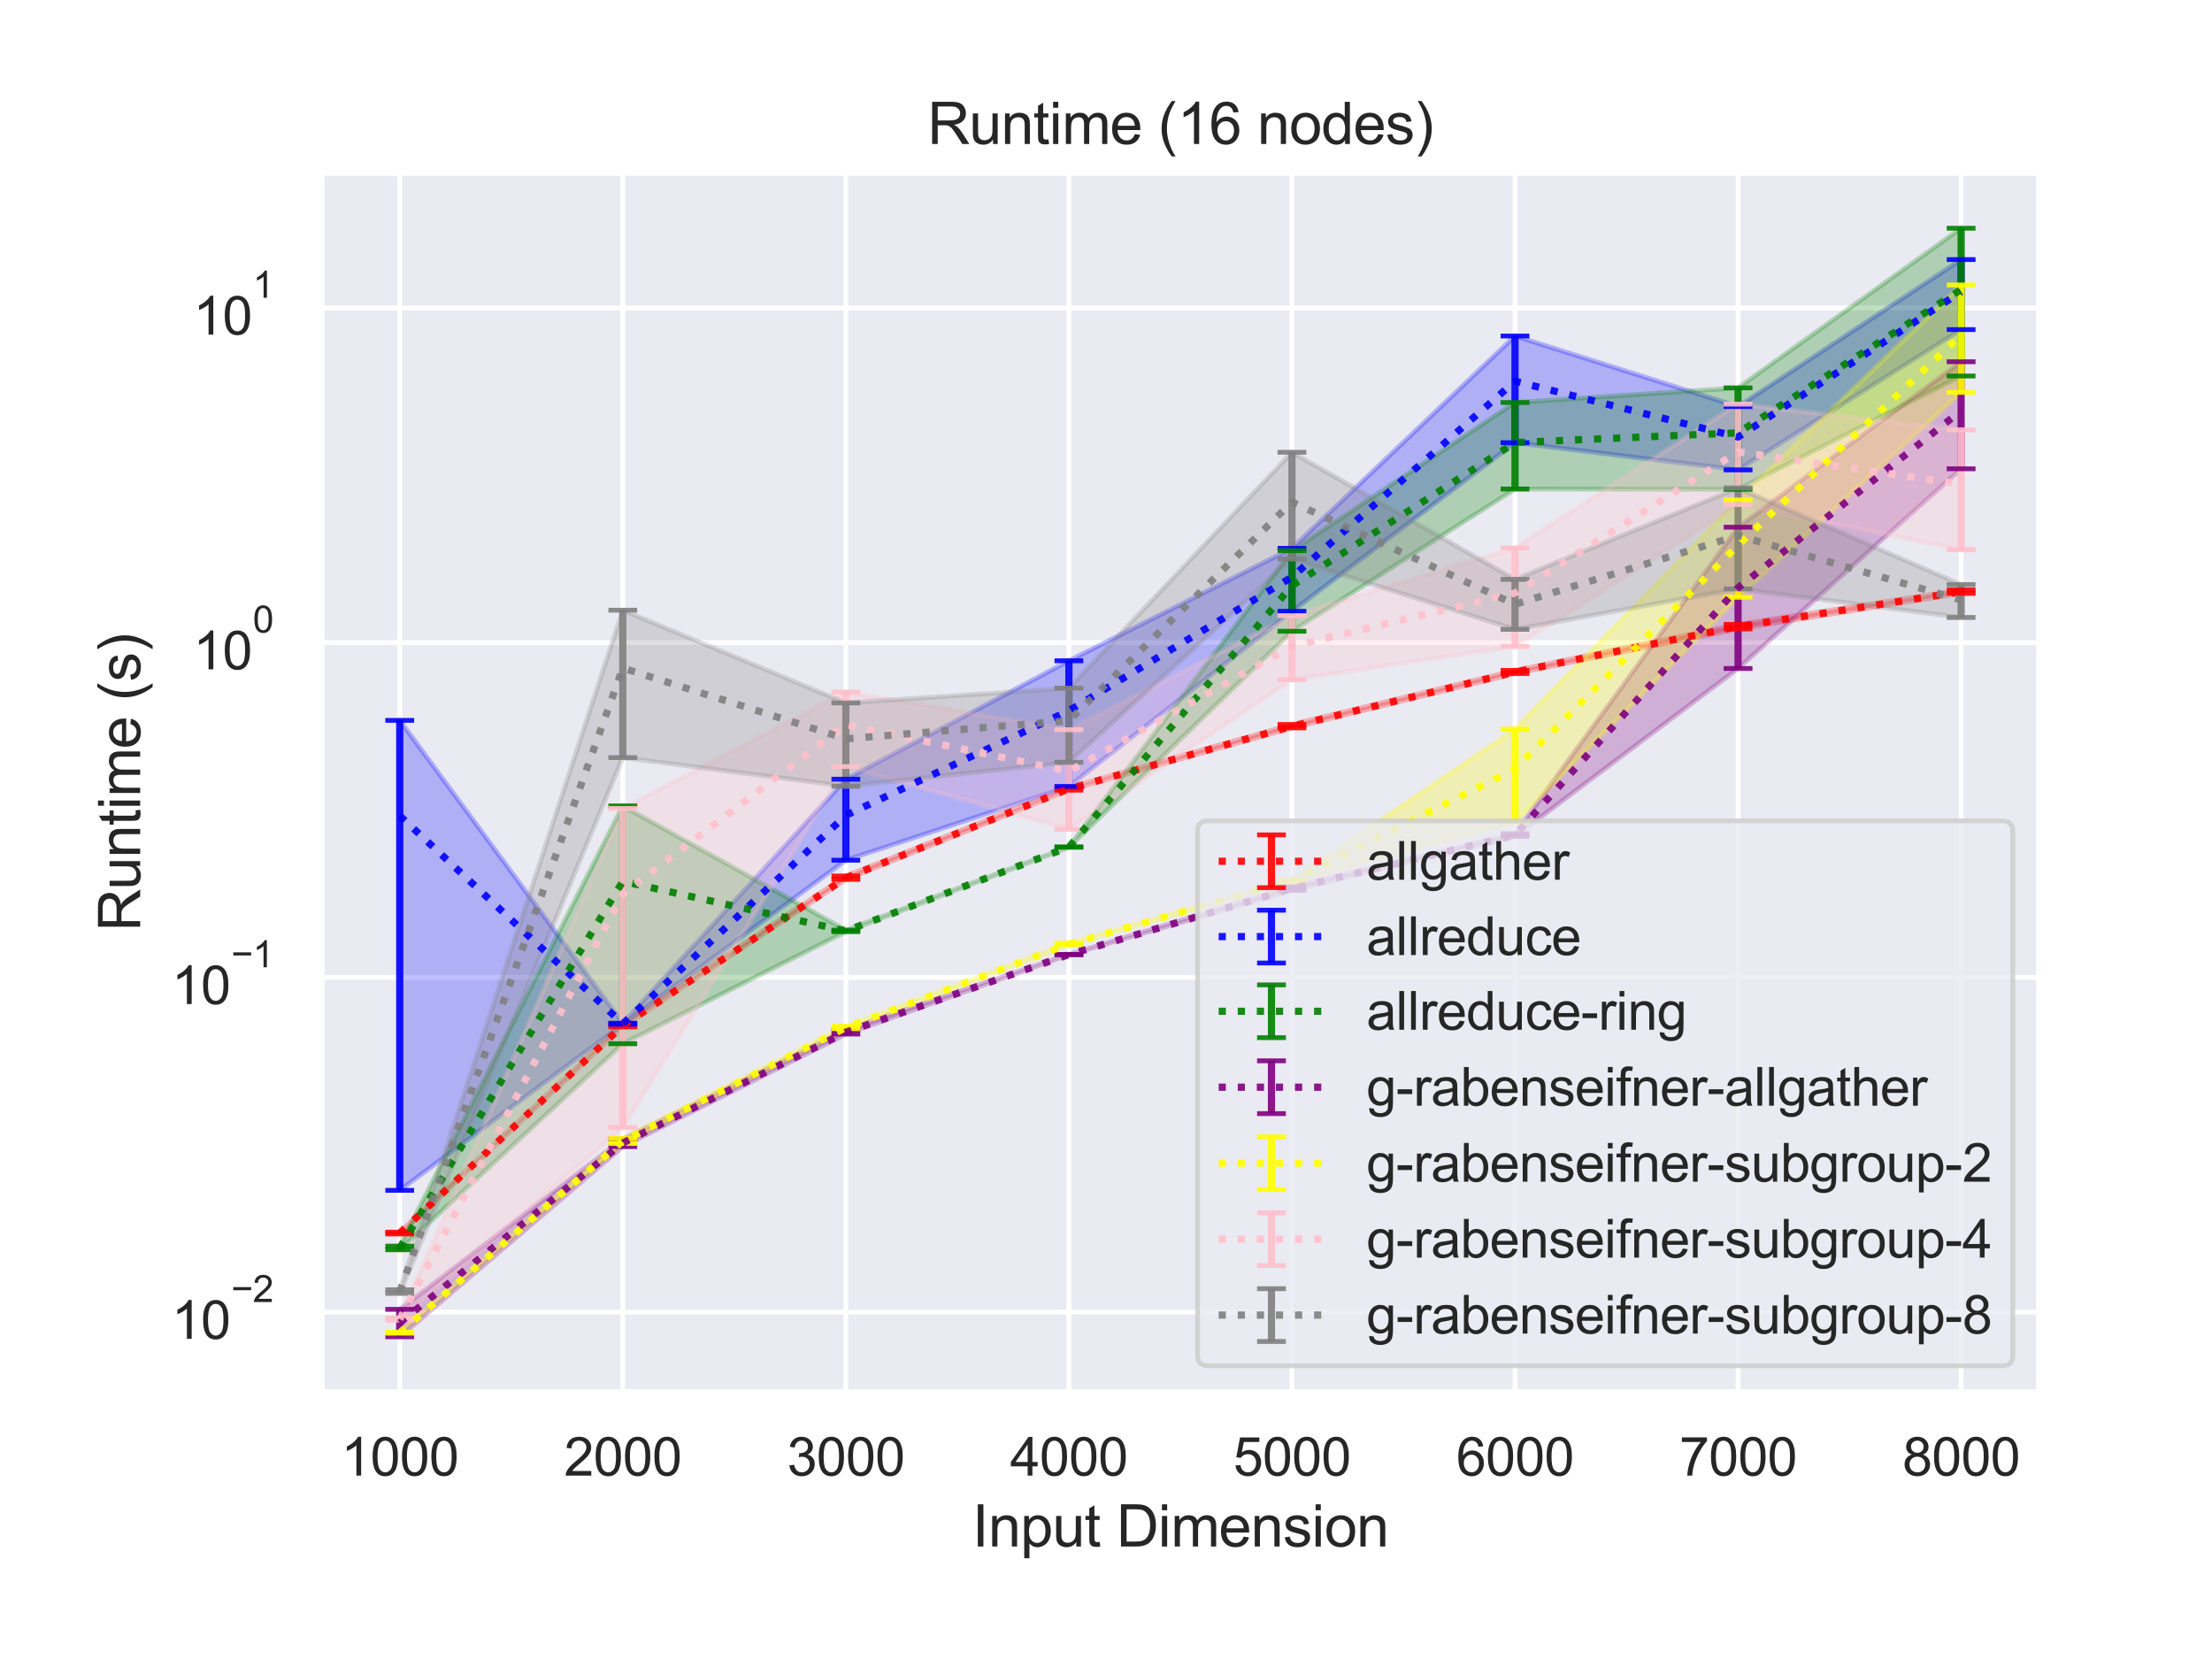 <?xml version="1.0" encoding="utf-8" standalone="no"?>
<!DOCTYPE svg PUBLIC "-//W3C//DTD SVG 1.1//EN"
  "http://www.w3.org/Graphics/SVG/1.1/DTD/svg11.dtd">
<svg height="345.6pt" version="1.1" viewBox="0 0 460.8 345.6" width="460.8pt" xmlns="http://www.w3.org/2000/svg" xmlns:xlink="http://www.w3.org/1999/xlink">
 <defs>
  <style type="text/css">*{stroke-linecap:butt;stroke-linejoin:round;}</style>
 </defs>
 <g id="figure_1">
  <g id="patch_1">
   <path d="M 0 345.6 
L 460.8 345.6 
L 460.8 0 
L 0 0 
z
" style="fill:#ffffff;"/>
  </g>
  <g id="axes_1">
   <g id="patch_2">
    <path d="M 67.01 290.02 
L 424.8 290.02 
L 424.8 36 
L 67.01 36 
z
" style="fill:#eaeaf2;"/>
   </g>
   <g id="matplotlib.axis_1">
    <g id="xtick_1">
     <g id="line2d_1">
      <path clip-path="url(#p3bbb762e75)" d="M 83.273 290.02 
L 83.273 36 
" style="fill:none;stroke:#ffffff;stroke-linecap:round;"/>
     </g>
     <g id="text_1">
      <!-- 1000 -->
      <g style="fill:#262626;" transform="translate(71.039 307.394)scale(0.11 -0.11)">
       <defs>
        <path d="M 2384 0 
L 1822 0 
L 1822 3584 
Q 1619 3391 1289 3197 
Q 959 3003 697 2906 
L 697 3450 
Q 1169 3672 1522 3987 
Q 1875 4303 2022 4600 
L 2384 4600 
L 2384 0 
z
" id="ArialMT-31" transform="scale(0.016)"/>
        <path d="M 266 2259 
Q 266 3072 433 3567 
Q 600 4063 929 4331 
Q 1259 4600 1759 4600 
Q 2128 4600 2406 4451 
Q 2684 4303 2865 4023 
Q 3047 3744 3150 3342 
Q 3253 2941 3253 2259 
Q 3253 1453 3087 958 
Q 2922 463 2592 192 
Q 2263 -78 1759 -78 
Q 1097 -78 719 397 
Q 266 969 266 2259 
z
M 844 2259 
Q 844 1131 1108 757 
Q 1372 384 1759 384 
Q 2147 384 2411 759 
Q 2675 1134 2675 2259 
Q 2675 3391 2411 3762 
Q 2147 4134 1753 4134 
Q 1366 4134 1134 3806 
Q 844 3388 844 2259 
z
" id="ArialMT-30" transform="scale(0.016)"/>
       </defs>
       <use xlink:href="#ArialMT-31"/>
       <use x="55.615" xlink:href="#ArialMT-30"/>
       <use x="111.23" xlink:href="#ArialMT-30"/>
       <use x="166.846" xlink:href="#ArialMT-30"/>
      </g>
     </g>
    </g>
    <g id="xtick_2">
     <g id="line2d_2">
      <path clip-path="url(#p3bbb762e75)" d="M 129.739 290.02 
L 129.739 36 
" style="fill:none;stroke:#ffffff;stroke-linecap:round;"/>
     </g>
     <g id="text_2">
      <!-- 2000 -->
      <g style="fill:#262626;" transform="translate(117.505 307.394)scale(0.11 -0.11)">
       <defs>
        <path d="M 3222 541 
L 3222 0 
L 194 0 
Q 188 203 259 391 
Q 375 700 629 1000 
Q 884 1300 1366 1694 
Q 2113 2306 2375 2664 
Q 2638 3022 2638 3341 
Q 2638 3675 2398 3904 
Q 2159 4134 1775 4134 
Q 1369 4134 1125 3890 
Q 881 3647 878 3216 
L 300 3275 
Q 359 3922 746 4261 
Q 1134 4600 1788 4600 
Q 2447 4600 2831 4234 
Q 3216 3869 3216 3328 
Q 3216 3053 3103 2787 
Q 2991 2522 2730 2228 
Q 2469 1934 1863 1422 
Q 1356 997 1212 845 
Q 1069 694 975 541 
L 3222 541 
z
" id="ArialMT-32" transform="scale(0.016)"/>
       </defs>
       <use xlink:href="#ArialMT-32"/>
       <use x="55.615" xlink:href="#ArialMT-30"/>
       <use x="111.23" xlink:href="#ArialMT-30"/>
       <use x="166.846" xlink:href="#ArialMT-30"/>
      </g>
     </g>
    </g>
    <g id="xtick_3">
     <g id="line2d_3">
      <path clip-path="url(#p3bbb762e75)" d="M 176.206 290.02 
L 176.206 36 
" style="fill:none;stroke:#ffffff;stroke-linecap:round;"/>
     </g>
     <g id="text_3">
      <!-- 3000 -->
      <g style="fill:#262626;" transform="translate(163.972 307.394)scale(0.11 -0.11)">
       <defs>
        <path d="M 269 1209 
L 831 1284 
Q 928 806 1161 595 
Q 1394 384 1728 384 
Q 2125 384 2398 659 
Q 2672 934 2672 1341 
Q 2672 1728 2419 1979 
Q 2166 2231 1775 2231 
Q 1616 2231 1378 2169 
L 1441 2663 
Q 1497 2656 1531 2656 
Q 1891 2656 2178 2843 
Q 2466 3031 2466 3422 
Q 2466 3731 2256 3934 
Q 2047 4138 1716 4138 
Q 1388 4138 1169 3931 
Q 950 3725 888 3313 
L 325 3413 
Q 428 3978 793 4289 
Q 1159 4600 1703 4600 
Q 2078 4600 2393 4439 
Q 2709 4278 2876 4000 
Q 3044 3722 3044 3409 
Q 3044 3113 2884 2869 
Q 2725 2625 2413 2481 
Q 2819 2388 3044 2092 
Q 3269 1797 3269 1353 
Q 3269 753 2831 336 
Q 2394 -81 1725 -81 
Q 1122 -81 723 278 
Q 325 638 269 1209 
z
" id="ArialMT-33" transform="scale(0.016)"/>
       </defs>
       <use xlink:href="#ArialMT-33"/>
       <use x="55.615" xlink:href="#ArialMT-30"/>
       <use x="111.23" xlink:href="#ArialMT-30"/>
       <use x="166.846" xlink:href="#ArialMT-30"/>
      </g>
     </g>
    </g>
    <g id="xtick_4">
     <g id="line2d_4">
      <path clip-path="url(#p3bbb762e75)" d="M 222.672 290.02 
L 222.672 36 
" style="fill:none;stroke:#ffffff;stroke-linecap:round;"/>
     </g>
     <g id="text_4">
      <!-- 4000 -->
      <g style="fill:#262626;" transform="translate(210.438 307.394)scale(0.11 -0.11)">
       <defs>
        <path d="M 2069 0 
L 2069 1097 
L 81 1097 
L 81 1613 
L 2172 4581 
L 2631 4581 
L 2631 1613 
L 3250 1613 
L 3250 1097 
L 2631 1097 
L 2631 0 
L 2069 0 
z
M 2069 1613 
L 2069 3678 
L 634 1613 
L 2069 1613 
z
" id="ArialMT-34" transform="scale(0.016)"/>
       </defs>
       <use xlink:href="#ArialMT-34"/>
       <use x="55.615" xlink:href="#ArialMT-30"/>
       <use x="111.23" xlink:href="#ArialMT-30"/>
       <use x="166.846" xlink:href="#ArialMT-30"/>
      </g>
     </g>
    </g>
    <g id="xtick_5">
     <g id="line2d_5">
      <path clip-path="url(#p3bbb762e75)" d="M 269.138 290.02 
L 269.138 36 
" style="fill:none;stroke:#ffffff;stroke-linecap:round;"/>
     </g>
     <g id="text_5">
      <!-- 5000 -->
      <g style="fill:#262626;" transform="translate(256.904 307.394)scale(0.11 -0.11)">
       <defs>
        <path d="M 266 1200 
L 856 1250 
Q 922 819 1161 601 
Q 1400 384 1738 384 
Q 2144 384 2425 690 
Q 2706 997 2706 1503 
Q 2706 1984 2436 2262 
Q 2166 2541 1728 2541 
Q 1456 2541 1237 2417 
Q 1019 2294 894 2097 
L 366 2166 
L 809 4519 
L 3088 4519 
L 3088 3981 
L 1259 3981 
L 1013 2750 
Q 1425 3038 1878 3038 
Q 2478 3038 2890 2622 
Q 3303 2206 3303 1553 
Q 3303 931 2941 478 
Q 2500 -78 1738 -78 
Q 1113 -78 717 272 
Q 322 622 266 1200 
z
" id="ArialMT-35" transform="scale(0.016)"/>
       </defs>
       <use xlink:href="#ArialMT-35"/>
       <use x="55.615" xlink:href="#ArialMT-30"/>
       <use x="111.23" xlink:href="#ArialMT-30"/>
       <use x="166.846" xlink:href="#ArialMT-30"/>
      </g>
     </g>
    </g>
    <g id="xtick_6">
     <g id="line2d_6">
      <path clip-path="url(#p3bbb762e75)" d="M 315.604 290.02 
L 315.604 36 
" style="fill:none;stroke:#ffffff;stroke-linecap:round;"/>
     </g>
     <g id="text_6">
      <!-- 6000 -->
      <g style="fill:#262626;" transform="translate(303.37 307.394)scale(0.11 -0.11)">
       <defs>
        <path d="M 3184 3459 
L 2625 3416 
Q 2550 3747 2413 3897 
Q 2184 4138 1850 4138 
Q 1581 4138 1378 3988 
Q 1113 3794 959 3422 
Q 806 3050 800 2363 
Q 1003 2672 1297 2822 
Q 1591 2972 1913 2972 
Q 2475 2972 2870 2558 
Q 3266 2144 3266 1488 
Q 3266 1056 3080 686 
Q 2894 316 2569 119 
Q 2244 -78 1831 -78 
Q 1128 -78 684 439 
Q 241 956 241 2144 
Q 241 3472 731 4075 
Q 1159 4600 1884 4600 
Q 2425 4600 2770 4297 
Q 3116 3994 3184 3459 
z
M 888 1484 
Q 888 1194 1011 928 
Q 1134 663 1356 523 
Q 1578 384 1822 384 
Q 2178 384 2434 671 
Q 2691 959 2691 1453 
Q 2691 1928 2437 2201 
Q 2184 2475 1800 2475 
Q 1419 2475 1153 2201 
Q 888 1928 888 1484 
z
" id="ArialMT-36" transform="scale(0.016)"/>
       </defs>
       <use xlink:href="#ArialMT-36"/>
       <use x="55.615" xlink:href="#ArialMT-30"/>
       <use x="111.23" xlink:href="#ArialMT-30"/>
       <use x="166.846" xlink:href="#ArialMT-30"/>
      </g>
     </g>
    </g>
    <g id="xtick_7">
     <g id="line2d_7">
      <path clip-path="url(#p3bbb762e75)" d="M 362.071 290.02 
L 362.071 36 
" style="fill:none;stroke:#ffffff;stroke-linecap:round;"/>
     </g>
     <g id="text_7">
      <!-- 7000 -->
      <g style="fill:#262626;" transform="translate(349.837 307.394)scale(0.11 -0.11)">
       <defs>
        <path d="M 303 3981 
L 303 4522 
L 3269 4522 
L 3269 4084 
Q 2831 3619 2401 2847 
Q 1972 2075 1738 1259 
Q 1569 684 1522 0 
L 944 0 
Q 953 541 1156 1306 
Q 1359 2072 1739 2783 
Q 2119 3494 2547 3981 
L 303 3981 
z
" id="ArialMT-37" transform="scale(0.016)"/>
       </defs>
       <use xlink:href="#ArialMT-37"/>
       <use x="55.615" xlink:href="#ArialMT-30"/>
       <use x="111.23" xlink:href="#ArialMT-30"/>
       <use x="166.846" xlink:href="#ArialMT-30"/>
      </g>
     </g>
    </g>
    <g id="xtick_8">
     <g id="line2d_8">
      <path clip-path="url(#p3bbb762e75)" d="M 408.537 290.02 
L 408.537 36 
" style="fill:none;stroke:#ffffff;stroke-linecap:round;"/>
     </g>
     <g id="text_8">
      <!-- 8000 -->
      <g style="fill:#262626;" transform="translate(396.303 307.394)scale(0.11 -0.11)">
       <defs>
        <path d="M 1131 2484 
Q 781 2613 612 2850 
Q 444 3088 444 3419 
Q 444 3919 803 4259 
Q 1163 4600 1759 4600 
Q 2359 4600 2725 4251 
Q 3091 3903 3091 3403 
Q 3091 3084 2923 2848 
Q 2756 2613 2416 2484 
Q 2838 2347 3058 2040 
Q 3278 1734 3278 1309 
Q 3278 722 2862 322 
Q 2447 -78 1769 -78 
Q 1091 -78 675 323 
Q 259 725 259 1325 
Q 259 1772 486 2073 
Q 713 2375 1131 2484 
z
M 1019 3438 
Q 1019 3113 1228 2906 
Q 1438 2700 1772 2700 
Q 2097 2700 2305 2904 
Q 2513 3109 2513 3406 
Q 2513 3716 2298 3927 
Q 2084 4138 1766 4138 
Q 1444 4138 1231 3931 
Q 1019 3725 1019 3438 
z
M 838 1322 
Q 838 1081 952 856 
Q 1066 631 1291 507 
Q 1516 384 1775 384 
Q 2178 384 2440 643 
Q 2703 903 2703 1303 
Q 2703 1709 2433 1975 
Q 2163 2241 1756 2241 
Q 1359 2241 1098 1978 
Q 838 1716 838 1322 
z
" id="ArialMT-38" transform="scale(0.016)"/>
       </defs>
       <use xlink:href="#ArialMT-38"/>
       <use x="55.615" xlink:href="#ArialMT-30"/>
       <use x="111.23" xlink:href="#ArialMT-30"/>
       <use x="166.846" xlink:href="#ArialMT-30"/>
      </g>
     </g>
    </g>
    <g id="text_9">
     <!-- Input Dimension -->
     <g style="fill:#262626;" transform="translate(202.551 322.169)scale(0.12 -0.12)">
      <defs>
       <path d="M 597 0 
L 597 4581 
L 1203 4581 
L 1203 0 
L 597 0 
z
" id="ArialMT-49" transform="scale(0.016)"/>
       <path d="M 422 0 
L 422 3319 
L 928 3319 
L 928 2847 
Q 1294 3394 1984 3394 
Q 2284 3394 2536 3286 
Q 2788 3178 2913 3003 
Q 3038 2828 3088 2588 
Q 3119 2431 3119 2041 
L 3119 0 
L 2556 0 
L 2556 2019 
Q 2556 2363 2490 2533 
Q 2425 2703 2258 2804 
Q 2091 2906 1866 2906 
Q 1506 2906 1245 2678 
Q 984 2450 984 1813 
L 984 0 
L 422 0 
z
" id="ArialMT-6e" transform="scale(0.016)"/>
       <path d="M 422 -1272 
L 422 3319 
L 934 3319 
L 934 2888 
Q 1116 3141 1344 3267 
Q 1572 3394 1897 3394 
Q 2322 3394 2647 3175 
Q 2972 2956 3137 2557 
Q 3303 2159 3303 1684 
Q 3303 1175 3120 767 
Q 2938 359 2589 142 
Q 2241 -75 1856 -75 
Q 1575 -75 1351 44 
Q 1128 163 984 344 
L 984 -1272 
L 422 -1272 
z
M 931 1641 
Q 931 1000 1190 694 
Q 1450 388 1819 388 
Q 2194 388 2461 705 
Q 2728 1022 2728 1688 
Q 2728 2322 2467 2637 
Q 2206 2953 1844 2953 
Q 1484 2953 1207 2617 
Q 931 2281 931 1641 
z
" id="ArialMT-70" transform="scale(0.016)"/>
       <path d="M 2597 0 
L 2597 488 
Q 2209 -75 1544 -75 
Q 1250 -75 995 37 
Q 741 150 617 320 
Q 494 491 444 738 
Q 409 903 409 1263 
L 409 3319 
L 972 3319 
L 972 1478 
Q 972 1038 1006 884 
Q 1059 663 1231 536 
Q 1403 409 1656 409 
Q 1909 409 2131 539 
Q 2353 669 2445 892 
Q 2538 1116 2538 1541 
L 2538 3319 
L 3100 3319 
L 3100 0 
L 2597 0 
z
" id="ArialMT-75" transform="scale(0.016)"/>
       <path d="M 1650 503 
L 1731 6 
Q 1494 -44 1306 -44 
Q 1000 -44 831 53 
Q 663 150 594 308 
Q 525 466 525 972 
L 525 2881 
L 113 2881 
L 113 3319 
L 525 3319 
L 525 4141 
L 1084 4478 
L 1084 3319 
L 1650 3319 
L 1650 2881 
L 1084 2881 
L 1084 941 
Q 1084 700 1114 631 
Q 1144 563 1211 522 
Q 1278 481 1403 481 
Q 1497 481 1650 503 
z
" id="ArialMT-74" transform="scale(0.016)"/>
       <path id="ArialMT-20" transform="scale(0.016)"/>
       <path d="M 494 0 
L 494 4581 
L 2072 4581 
Q 2606 4581 2888 4516 
Q 3281 4425 3559 4188 
Q 3922 3881 4101 3404 
Q 4281 2928 4281 2316 
Q 4281 1794 4159 1391 
Q 4038 988 3847 723 
Q 3656 459 3429 307 
Q 3203 156 2883 78 
Q 2563 0 2147 0 
L 494 0 
z
M 1100 541 
L 2078 541 
Q 2531 541 2789 625 
Q 3047 709 3200 863 
Q 3416 1078 3536 1442 
Q 3656 1806 3656 2325 
Q 3656 3044 3420 3430 
Q 3184 3816 2847 3947 
Q 2603 4041 2063 4041 
L 1100 4041 
L 1100 541 
z
" id="ArialMT-44" transform="scale(0.016)"/>
       <path d="M 425 3934 
L 425 4581 
L 988 4581 
L 988 3934 
L 425 3934 
z
M 425 0 
L 425 3319 
L 988 3319 
L 988 0 
L 425 0 
z
" id="ArialMT-69" transform="scale(0.016)"/>
       <path d="M 422 0 
L 422 3319 
L 925 3319 
L 925 2853 
Q 1081 3097 1340 3245 
Q 1600 3394 1931 3394 
Q 2300 3394 2536 3241 
Q 2772 3088 2869 2813 
Q 3263 3394 3894 3394 
Q 4388 3394 4653 3120 
Q 4919 2847 4919 2278 
L 4919 0 
L 4359 0 
L 4359 2091 
Q 4359 2428 4304 2576 
Q 4250 2725 4106 2815 
Q 3963 2906 3769 2906 
Q 3419 2906 3187 2673 
Q 2956 2441 2956 1928 
L 2956 0 
L 2394 0 
L 2394 2156 
Q 2394 2531 2256 2718 
Q 2119 2906 1806 2906 
Q 1569 2906 1367 2781 
Q 1166 2656 1075 2415 
Q 984 2175 984 1722 
L 984 0 
L 422 0 
z
" id="ArialMT-6d" transform="scale(0.016)"/>
       <path d="M 2694 1069 
L 3275 997 
Q 3138 488 2766 206 
Q 2394 -75 1816 -75 
Q 1088 -75 661 373 
Q 234 822 234 1631 
Q 234 2469 665 2931 
Q 1097 3394 1784 3394 
Q 2450 3394 2872 2941 
Q 3294 2488 3294 1666 
Q 3294 1616 3291 1516 
L 816 1516 
Q 847 969 1125 678 
Q 1403 388 1819 388 
Q 2128 388 2347 550 
Q 2566 713 2694 1069 
z
M 847 1978 
L 2700 1978 
Q 2663 2397 2488 2606 
Q 2219 2931 1791 2931 
Q 1403 2931 1139 2672 
Q 875 2413 847 1978 
z
" id="ArialMT-65" transform="scale(0.016)"/>
       <path d="M 197 991 
L 753 1078 
Q 800 744 1014 566 
Q 1228 388 1613 388 
Q 2000 388 2187 545 
Q 2375 703 2375 916 
Q 2375 1106 2209 1216 
Q 2094 1291 1634 1406 
Q 1016 1563 777 1677 
Q 538 1791 414 1992 
Q 291 2194 291 2438 
Q 291 2659 392 2848 
Q 494 3038 669 3163 
Q 800 3259 1026 3326 
Q 1253 3394 1513 3394 
Q 1903 3394 2198 3281 
Q 2494 3169 2634 2976 
Q 2775 2784 2828 2463 
L 2278 2388 
Q 2241 2644 2061 2787 
Q 1881 2931 1553 2931 
Q 1166 2931 1000 2803 
Q 834 2675 834 2503 
Q 834 2394 903 2306 
Q 972 2216 1119 2156 
Q 1203 2125 1616 2013 
Q 2213 1853 2448 1751 
Q 2684 1650 2818 1456 
Q 2953 1263 2953 975 
Q 2953 694 2789 445 
Q 2625 197 2315 61 
Q 2006 -75 1616 -75 
Q 969 -75 630 194 
Q 291 463 197 991 
z
" id="ArialMT-73" transform="scale(0.016)"/>
       <path d="M 213 1659 
Q 213 2581 725 3025 
Q 1153 3394 1769 3394 
Q 2453 3394 2887 2945 
Q 3322 2497 3322 1706 
Q 3322 1066 3130 698 
Q 2938 331 2570 128 
Q 2203 -75 1769 -75 
Q 1072 -75 642 372 
Q 213 819 213 1659 
z
M 791 1659 
Q 791 1022 1069 705 
Q 1347 388 1769 388 
Q 2188 388 2466 706 
Q 2744 1025 2744 1678 
Q 2744 2294 2464 2611 
Q 2184 2928 1769 2928 
Q 1347 2928 1069 2612 
Q 791 2297 791 1659 
z
" id="ArialMT-6f" transform="scale(0.016)"/>
      </defs>
      <use xlink:href="#ArialMT-49"/>
      <use x="27.783" xlink:href="#ArialMT-6e"/>
      <use x="83.398" xlink:href="#ArialMT-70"/>
      <use x="139.014" xlink:href="#ArialMT-75"/>
      <use x="194.629" xlink:href="#ArialMT-74"/>
      <use x="222.412" xlink:href="#ArialMT-20"/>
      <use x="250.195" xlink:href="#ArialMT-44"/>
      <use x="322.412" xlink:href="#ArialMT-69"/>
      <use x="344.629" xlink:href="#ArialMT-6d"/>
      <use x="427.93" xlink:href="#ArialMT-65"/>
      <use x="483.545" xlink:href="#ArialMT-6e"/>
      <use x="539.16" xlink:href="#ArialMT-73"/>
      <use x="589.16" xlink:href="#ArialMT-69"/>
      <use x="611.377" xlink:href="#ArialMT-6f"/>
      <use x="666.992" xlink:href="#ArialMT-6e"/>
     </g>
    </g>
   </g>
   <g id="matplotlib.axis_2">
    <g id="ytick_1">
     <g id="line2d_9">
      <path clip-path="url(#p3bbb762e75)" d="M 67.01 273.341 
L 424.8 273.341 
" style="fill:none;stroke:#ffffff;stroke-linecap:round;"/>
     </g>
     <g id="text_10">
      <!-- $\mathdefault{10^{-2}}$ -->
      <g style="fill:#262626;" transform="translate(35.73 279.013)scale(0.11 -0.11)">
       <defs>
        <path d="M 3381 1997 
L 356 1997 
L 356 2522 
L 3381 2522 
L 3381 1997 
z
" id="ArialMT-2212" transform="scale(0.016)"/>
       </defs>
       <use transform="translate(0 0.994)" xlink:href="#ArialMT-31"/>
       <use transform="translate(55.615 0.994)" xlink:href="#ArialMT-30"/>
       <use transform="translate(112.973 70.688)scale(0.7)" xlink:href="#ArialMT-2212"/>
       <use transform="translate(153.852 70.688)scale(0.7)" xlink:href="#ArialMT-32"/>
      </g>
     </g>
    </g>
    <g id="ytick_2">
     <g id="line2d_10">
      <path clip-path="url(#p3bbb762e75)" d="M 67.01 203.606 
L 424.8 203.606 
" style="fill:none;stroke:#ffffff;stroke-linecap:round;"/>
     </g>
     <g id="text_11">
      <!-- $\mathdefault{10^{-1}}$ -->
      <g style="fill:#262626;" transform="translate(35.73 209.278)scale(0.11 -0.11)">
       <use transform="translate(0 0.994)" xlink:href="#ArialMT-31"/>
       <use transform="translate(55.615 0.994)" xlink:href="#ArialMT-30"/>
       <use transform="translate(112.973 70.688)scale(0.7)" xlink:href="#ArialMT-2212"/>
       <use transform="translate(153.852 70.688)scale(0.7)" xlink:href="#ArialMT-31"/>
      </g>
     </g>
    </g>
    <g id="ytick_3">
     <g id="line2d_11">
      <path clip-path="url(#p3bbb762e75)" d="M 67.01 133.871 
L 424.8 133.871 
" style="fill:none;stroke:#ffffff;stroke-linecap:round;"/>
     </g>
     <g id="text_12">
      <!-- $\mathdefault{10^{0}}$ -->
      <g style="fill:#262626;" transform="translate(40.24 139.543)scale(0.11 -0.11)">
       <use transform="translate(0 0.994)" xlink:href="#ArialMT-31"/>
       <use transform="translate(55.615 0.994)" xlink:href="#ArialMT-30"/>
       <use transform="translate(112.973 70.688)scale(0.7)" xlink:href="#ArialMT-30"/>
      </g>
     </g>
    </g>
    <g id="ytick_4">
     <g id="line2d_12">
      <path clip-path="url(#p3bbb762e75)" d="M 67.01 64.136 
L 424.8 64.136 
" style="fill:none;stroke:#ffffff;stroke-linecap:round;"/>
     </g>
     <g id="text_13">
      <!-- $\mathdefault{10^{1}}$ -->
      <g style="fill:#262626;" transform="translate(40.24 69.808)scale(0.11 -0.11)">
       <use transform="translate(0 0.994)" xlink:href="#ArialMT-31"/>
       <use transform="translate(55.615 0.994)" xlink:href="#ArialMT-30"/>
       <use transform="translate(112.973 70.688)scale(0.7)" xlink:href="#ArialMT-31"/>
      </g>
     </g>
    </g>
    <g id="ytick_5"/>
    <g id="ytick_6"/>
    <g id="ytick_7"/>
    <g id="ytick_8"/>
    <g id="ytick_9"/>
    <g id="ytick_10"/>
    <g id="ytick_11"/>
    <g id="ytick_12"/>
    <g id="ytick_13"/>
    <g id="ytick_14"/>
    <g id="ytick_15"/>
    <g id="ytick_16"/>
    <g id="ytick_17"/>
    <g id="ytick_18"/>
    <g id="ytick_19"/>
    <g id="ytick_20"/>
    <g id="ytick_21"/>
    <g id="ytick_22"/>
    <g id="ytick_23"/>
    <g id="ytick_24"/>
    <g id="ytick_25"/>
    <g id="ytick_26"/>
    <g id="ytick_27"/>
    <g id="ytick_28"/>
    <g id="ytick_29"/>
    <g id="ytick_30"/>
    <g id="ytick_31"/>
    <g id="ytick_32"/>
    <g id="ytick_33"/>
    <g id="text_14">
     <!-- Runtime (s) -->
     <g style="fill:#262626;" transform="translate(29.204 194.013)rotate(-90)scale(0.12 -0.12)">
      <defs>
       <path d="M 503 0 
L 503 4581 
L 2534 4581 
Q 3147 4581 3465 4457 
Q 3784 4334 3975 4021 
Q 4166 3709 4166 3331 
Q 4166 2844 3850 2509 
Q 3534 2175 2875 2084 
Q 3116 1969 3241 1856 
Q 3506 1613 3744 1247 
L 4541 0 
L 3778 0 
L 3172 953 
Q 2906 1366 2734 1584 
Q 2563 1803 2427 1890 
Q 2291 1978 2150 2013 
Q 2047 2034 1813 2034 
L 1109 2034 
L 1109 0 
L 503 0 
z
M 1109 2559 
L 2413 2559 
Q 2828 2559 3062 2645 
Q 3297 2731 3419 2920 
Q 3541 3109 3541 3331 
Q 3541 3656 3305 3865 
Q 3069 4075 2559 4075 
L 1109 4075 
L 1109 2559 
z
" id="ArialMT-52" transform="scale(0.016)"/>
       <path d="M 1497 -1347 
Q 1031 -759 709 28 
Q 388 816 388 1659 
Q 388 2403 628 3084 
Q 909 3875 1497 4659 
L 1900 4659 
Q 1522 4009 1400 3731 
Q 1209 3300 1100 2831 
Q 966 2247 966 1656 
Q 966 153 1900 -1347 
L 1497 -1347 
z
" id="ArialMT-28" transform="scale(0.016)"/>
       <path d="M 791 -1347 
L 388 -1347 
Q 1322 153 1322 1656 
Q 1322 2244 1188 2822 
Q 1081 3291 891 3722 
Q 769 4003 388 4659 
L 791 4659 
Q 1378 3875 1659 3084 
Q 1900 2403 1900 1659 
Q 1900 816 1576 28 
Q 1253 -759 791 -1347 
z
" id="ArialMT-29" transform="scale(0.016)"/>
      </defs>
      <use xlink:href="#ArialMT-52"/>
      <use x="72.217" xlink:href="#ArialMT-75"/>
      <use x="127.832" xlink:href="#ArialMT-6e"/>
      <use x="183.447" xlink:href="#ArialMT-74"/>
      <use x="211.23" xlink:href="#ArialMT-69"/>
      <use x="233.447" xlink:href="#ArialMT-6d"/>
      <use x="316.748" xlink:href="#ArialMT-65"/>
      <use x="372.363" xlink:href="#ArialMT-20"/>
      <use x="400.146" xlink:href="#ArialMT-28"/>
      <use x="433.447" xlink:href="#ArialMT-73"/>
      <use x="483.447" xlink:href="#ArialMT-29"/>
     </g>
    </g>
   </g>
   <g id="PolyCollection_1">
    <defs>
     <path d="M 83.273 -88.918 
L 83.273 -88.546 
L 129.739 -131.685 
L 176.206 -162.404 
L 222.672 -180.995 
L 269.138 -193.975 
L 315.604 -205.29 
L 362.071 -214.594 
L 408.537 -221.995 
L 408.537 -222.706 
L 408.537 -222.706 
L 362.071 -215.519 
L 315.604 -205.937 
L 269.138 -194.673 
L 222.672 -181.582 
L 176.206 -163.112 
L 129.739 -132.254 
L 83.273 -88.918 
z
" id="mba64fb29ef" style="stroke:#ff0000;stroke-opacity:0.25;"/>
    </defs>
    <g clip-path="url(#p3bbb762e75)">
     <use style="fill:#ff0000;fill-opacity:0.25;stroke:#ff0000;stroke-opacity:0.25;" x="0" xlink:href="#mba64fb29ef" y="345.6"/>
    </g>
   </g>
   <g id="PolyCollection_2">
    <defs>
     <path d="M 83.273 -195.532 
L 83.273 -97.637 
L 129.739 -132.239 
L 176.206 -166.404 
L 222.672 -181.769 
L 269.138 -218.251 
L 315.604 -253.38 
L 362.071 -247.715 
L 408.537 -276.937 
L 408.537 -291.523 
L 408.537 -291.523 
L 362.071 -260.904 
L 315.604 -275.602 
L 269.138 -231.369 
L 222.672 -207.952 
L 176.206 -183.275 
L 129.739 -132.443 
L 83.273 -195.532 
z
" id="m64d2873234" style="stroke:#0000ff;stroke-opacity:0.25;"/>
    </defs>
    <g clip-path="url(#p3bbb762e75)">
     <use style="fill:#0000ff;fill-opacity:0.25;stroke:#0000ff;stroke-opacity:0.25;" x="0" xlink:href="#m64d2873234" y="345.6"/>
    </g>
   </g>
   <g id="PolyCollection_3">
    <defs>
     <path d="M 83.273 -86.011 
L 83.273 -85.248 
L 129.739 -128.176 
L 176.206 -151.525 
L 222.672 -169.098 
L 269.138 -214.103 
L 315.604 -243.731 
L 362.071 -243.665 
L 408.537 -267.273 
L 408.537 -298.054 
L 408.537 -298.054 
L 362.071 -264.801 
L 315.604 -261.755 
L 269.138 -230.884 
L 222.672 -169.168 
L 176.206 -151.838 
L 129.739 -177.713 
L 83.273 -86.011 
z
" id="m37de0f3070" style="stroke:#008000;stroke-opacity:0.25;"/>
    </defs>
    <g clip-path="url(#p3bbb762e75)">
     <use style="fill:#008000;fill-opacity:0.25;stroke:#008000;stroke-opacity:0.25;" x="0" xlink:href="#m37de0f3070" y="345.6"/>
    </g>
   </g>
   <g id="PolyCollection_4">
    <defs>
     <path d="M 83.273 -72.842 
L 83.273 -67.126 
L 129.739 -106.745 
L 176.206 -130.183 
L 222.672 -146.72 
L 269.138 -160.141 
L 315.604 -171.37 
L 362.071 -206.343 
L 408.537 -247.939 
L 408.537 -270.246 
L 408.537 -270.246 
L 362.071 -235.777 
L 315.604 -171.931 
L 269.138 -160.838 
L 222.672 -146.774 
L 176.206 -131.085 
L 129.739 -108.317 
L 83.273 -72.842 
z
" id="ma5238c97f3" style="stroke:#800080;stroke-opacity:0.25;"/>
    </defs>
    <g clip-path="url(#p3bbb762e75)">
     <use style="fill:#800080;fill-opacity:0.25;stroke:#800080;stroke-opacity:0.25;" x="0" xlink:href="#ma5238c97f3" y="345.6"/>
    </g>
   </g>
   <g id="PolyCollection_5">
    <defs>
     <path d="M 83.273 -68.063 
L 83.273 -67.881 
L 129.739 -107.39 
L 176.206 -131.305 
L 222.672 -148.801 
L 269.138 -162.014 
L 315.604 -174.293 
L 362.071 -221.179 
L 408.537 -263.857 
L 408.537 -286.236 
L 408.537 -286.236 
L 362.071 -241.46 
L 315.604 -193.711 
L 269.138 -162.248 
L 222.672 -149.099 
L 176.206 -131.823 
L 129.739 -108.419 
L 83.273 -68.063 
z
" id="m78f40ccbd2" style="stroke:#ffff00;stroke-opacity:0.25;"/>
    </defs>
    <g clip-path="url(#p3bbb762e75)">
     <use style="fill:#ffff00;fill-opacity:0.25;stroke:#ffff00;stroke-opacity:0.25;" x="0" xlink:href="#m78f40ccbd2" y="345.6"/>
    </g>
   </g>
   <g id="PolyCollection_6">
    <defs>
     <path d="M 83.273 -71.045 
L 83.273 -70.574 
L 129.739 -110.746 
L 176.206 -185.914 
L 222.672 -172.855 
L 269.138 -203.999 
L 315.604 -210.934 
L 362.071 -240.496 
L 408.537 -231.099 
L 408.537 -256.056 
L 408.537 -256.056 
L 362.071 -261.416 
L 315.604 -231.454 
L 269.138 -217.344 
L 222.672 -193.584 
L 176.206 -201.449 
L 129.739 -177.182 
L 83.273 -71.045 
z
" id="mc3ba61fed5" style="stroke:#ffc0cb;stroke-opacity:0.25;"/>
    </defs>
    <g clip-path="url(#p3bbb762e75)">
     <use style="fill:#ffc0cb;fill-opacity:0.25;stroke:#ffc0cb;stroke-opacity:0.25;" x="0" xlink:href="#mc3ba61fed5" y="345.6"/>
    </g>
   </g>
   <g id="PolyCollection_7">
    <defs>
     <path d="M 83.273 -76.919 
L 83.273 -76.17 
L 129.739 -187.78 
L 176.206 -181.802 
L 222.672 -186.807 
L 269.138 -229.156 
L 315.604 -214.49 
L 362.071 -222.923 
L 408.537 -216.969 
L 408.537 -223.817 
L 408.537 -223.817 
L 362.071 -243.953 
L 315.604 -224.908 
L 269.138 -251.381 
L 222.672 -202.255 
L 176.206 -199.169 
L 129.739 -218.489 
L 83.273 -76.919 
z
" id="m6a24cef551" style="stroke:#808080;stroke-opacity:0.25;"/>
    </defs>
    <g clip-path="url(#p3bbb762e75)">
     <use style="fill:#808080;fill-opacity:0.25;stroke:#808080;stroke-opacity:0.25;" x="0" xlink:href="#m6a24cef551" y="345.6"/>
    </g>
   </g>
   <g id="LineCollection_1">
    <path clip-path="url(#p3bbb762e75)" d="M 83.273 257.054 
L 83.273 256.682 
" style="fill:none;stroke:#ff0000;stroke-opacity:0.9;stroke-width:1.5;"/>
    <path clip-path="url(#p3bbb762e75)" d="M 129.739 213.915 
L 129.739 213.346 
" style="fill:none;stroke:#ff0000;stroke-opacity:0.9;stroke-width:1.5;"/>
    <path clip-path="url(#p3bbb762e75)" d="M 176.206 183.196 
L 176.206 182.488 
" style="fill:none;stroke:#ff0000;stroke-opacity:0.9;stroke-width:1.5;"/>
    <path clip-path="url(#p3bbb762e75)" d="M 222.672 164.605 
L 222.672 164.018 
" style="fill:none;stroke:#ff0000;stroke-opacity:0.9;stroke-width:1.5;"/>
    <path clip-path="url(#p3bbb762e75)" d="M 269.138 151.625 
L 269.138 150.927 
" style="fill:none;stroke:#ff0000;stroke-opacity:0.9;stroke-width:1.5;"/>
    <path clip-path="url(#p3bbb762e75)" d="M 315.604 140.31 
L 315.604 139.663 
" style="fill:none;stroke:#ff0000;stroke-opacity:0.9;stroke-width:1.5;"/>
    <path clip-path="url(#p3bbb762e75)" d="M 362.071 131.006 
L 362.071 130.081 
" style="fill:none;stroke:#ff0000;stroke-opacity:0.9;stroke-width:1.5;"/>
    <path clip-path="url(#p3bbb762e75)" d="M 408.537 123.605 
L 408.537 122.894 
" style="fill:none;stroke:#ff0000;stroke-opacity:0.9;stroke-width:1.5;"/>
   </g>
   <g id="LineCollection_2">
    <path clip-path="url(#p3bbb762e75)" d="M 83.273 247.963 
L 83.273 150.068 
" style="fill:none;stroke:#0000ff;stroke-opacity:0.9;stroke-width:1.5;"/>
    <path clip-path="url(#p3bbb762e75)" d="M 129.739 213.361 
L 129.739 213.157 
" style="fill:none;stroke:#0000ff;stroke-opacity:0.9;stroke-width:1.5;"/>
    <path clip-path="url(#p3bbb762e75)" d="M 176.206 179.196 
L 176.206 162.325 
" style="fill:none;stroke:#0000ff;stroke-opacity:0.9;stroke-width:1.5;"/>
    <path clip-path="url(#p3bbb762e75)" d="M 222.672 163.831 
L 222.672 137.648 
" style="fill:none;stroke:#0000ff;stroke-opacity:0.9;stroke-width:1.5;"/>
    <path clip-path="url(#p3bbb762e75)" d="M 269.138 127.349 
L 269.138 114.231 
" style="fill:none;stroke:#0000ff;stroke-opacity:0.9;stroke-width:1.5;"/>
    <path clip-path="url(#p3bbb762e75)" d="M 315.604 92.22 
L 315.604 69.998 
" style="fill:none;stroke:#0000ff;stroke-opacity:0.9;stroke-width:1.5;"/>
    <path clip-path="url(#p3bbb762e75)" d="M 362.071 97.885 
L 362.071 84.696 
" style="fill:none;stroke:#0000ff;stroke-opacity:0.9;stroke-width:1.5;"/>
    <path clip-path="url(#p3bbb762e75)" d="M 408.537 68.663 
L 408.537 54.077 
" style="fill:none;stroke:#0000ff;stroke-opacity:0.9;stroke-width:1.5;"/>
   </g>
   <g id="LineCollection_3">
    <path clip-path="url(#p3bbb762e75)" d="M 83.273 260.352 
L 83.273 259.589 
" style="fill:none;stroke:#008000;stroke-opacity:0.9;stroke-width:1.5;"/>
    <path clip-path="url(#p3bbb762e75)" d="M 129.739 217.424 
L 129.739 167.887 
" style="fill:none;stroke:#008000;stroke-opacity:0.9;stroke-width:1.5;"/>
    <path clip-path="url(#p3bbb762e75)" d="M 176.206 194.075 
L 176.206 193.762 
" style="fill:none;stroke:#008000;stroke-opacity:0.9;stroke-width:1.5;"/>
    <path clip-path="url(#p3bbb762e75)" d="M 222.672 176.502 
L 222.672 176.432 
" style="fill:none;stroke:#008000;stroke-opacity:0.9;stroke-width:1.5;"/>
    <path clip-path="url(#p3bbb762e75)" d="M 269.138 131.497 
L 269.138 114.716 
" style="fill:none;stroke:#008000;stroke-opacity:0.9;stroke-width:1.5;"/>
    <path clip-path="url(#p3bbb762e75)" d="M 315.604 101.869 
L 315.604 83.845 
" style="fill:none;stroke:#008000;stroke-opacity:0.9;stroke-width:1.5;"/>
    <path clip-path="url(#p3bbb762e75)" d="M 362.071 101.935 
L 362.071 80.799 
" style="fill:none;stroke:#008000;stroke-opacity:0.9;stroke-width:1.5;"/>
    <path clip-path="url(#p3bbb762e75)" d="M 408.537 78.327 
L 408.537 47.546 
" style="fill:none;stroke:#008000;stroke-opacity:0.9;stroke-width:1.5;"/>
   </g>
   <g id="LineCollection_4">
    <path clip-path="url(#p3bbb762e75)" d="M 83.273 278.474 
L 83.273 272.758 
" style="fill:none;stroke:#800080;stroke-opacity:0.9;stroke-width:1.5;"/>
    <path clip-path="url(#p3bbb762e75)" d="M 129.739 238.855 
L 129.739 237.283 
" style="fill:none;stroke:#800080;stroke-opacity:0.9;stroke-width:1.5;"/>
    <path clip-path="url(#p3bbb762e75)" d="M 176.206 215.417 
L 176.206 214.515 
" style="fill:none;stroke:#800080;stroke-opacity:0.9;stroke-width:1.5;"/>
    <path clip-path="url(#p3bbb762e75)" d="M 222.672 198.88 
L 222.672 198.826 
" style="fill:none;stroke:#800080;stroke-opacity:0.9;stroke-width:1.5;"/>
    <path clip-path="url(#p3bbb762e75)" d="M 269.138 185.459 
L 269.138 184.762 
" style="fill:none;stroke:#800080;stroke-opacity:0.9;stroke-width:1.5;"/>
    <path clip-path="url(#p3bbb762e75)" d="M 315.604 174.23 
L 315.604 173.669 
" style="fill:none;stroke:#800080;stroke-opacity:0.9;stroke-width:1.5;"/>
    <path clip-path="url(#p3bbb762e75)" d="M 362.071 139.257 
L 362.071 109.823 
" style="fill:none;stroke:#800080;stroke-opacity:0.9;stroke-width:1.5;"/>
    <path clip-path="url(#p3bbb762e75)" d="M 408.537 97.661 
L 408.537 75.354 
" style="fill:none;stroke:#800080;stroke-opacity:0.9;stroke-width:1.5;"/>
   </g>
   <g id="LineCollection_5">
    <path clip-path="url(#p3bbb762e75)" d="M 83.273 277.719 
L 83.273 277.537 
" style="fill:none;stroke:#ffff00;stroke-opacity:0.9;stroke-width:1.5;"/>
    <path clip-path="url(#p3bbb762e75)" d="M 129.739 238.21 
L 129.739 237.181 
" style="fill:none;stroke:#ffff00;stroke-opacity:0.9;stroke-width:1.5;"/>
    <path clip-path="url(#p3bbb762e75)" d="M 176.206 214.295 
L 176.206 213.777 
" style="fill:none;stroke:#ffff00;stroke-opacity:0.9;stroke-width:1.5;"/>
    <path clip-path="url(#p3bbb762e75)" d="M 222.672 196.799 
L 222.672 196.501 
" style="fill:none;stroke:#ffff00;stroke-opacity:0.9;stroke-width:1.5;"/>
    <path clip-path="url(#p3bbb762e75)" d="M 269.138 183.586 
L 269.138 183.352 
" style="fill:none;stroke:#ffff00;stroke-opacity:0.9;stroke-width:1.5;"/>
    <path clip-path="url(#p3bbb762e75)" d="M 315.604 171.307 
L 315.604 151.889 
" style="fill:none;stroke:#ffff00;stroke-opacity:0.9;stroke-width:1.5;"/>
    <path clip-path="url(#p3bbb762e75)" d="M 362.071 124.421 
L 362.071 104.14 
" style="fill:none;stroke:#ffff00;stroke-opacity:0.9;stroke-width:1.5;"/>
    <path clip-path="url(#p3bbb762e75)" d="M 408.537 81.743 
L 408.537 59.364 
" style="fill:none;stroke:#ffff00;stroke-opacity:0.9;stroke-width:1.5;"/>
   </g>
   <g id="LineCollection_6">
    <path clip-path="url(#p3bbb762e75)" d="M 83.273 275.026 
L 83.273 274.555 
" style="fill:none;stroke:#ffc0cb;stroke-opacity:0.9;stroke-width:1.5;"/>
    <path clip-path="url(#p3bbb762e75)" d="M 129.739 234.854 
L 129.739 168.418 
" style="fill:none;stroke:#ffc0cb;stroke-opacity:0.9;stroke-width:1.5;"/>
    <path clip-path="url(#p3bbb762e75)" d="M 176.206 159.686 
L 176.206 144.151 
" style="fill:none;stroke:#ffc0cb;stroke-opacity:0.9;stroke-width:1.5;"/>
    <path clip-path="url(#p3bbb762e75)" d="M 222.672 172.745 
L 222.672 152.016 
" style="fill:none;stroke:#ffc0cb;stroke-opacity:0.9;stroke-width:1.5;"/>
    <path clip-path="url(#p3bbb762e75)" d="M 269.138 141.601 
L 269.138 128.256 
" style="fill:none;stroke:#ffc0cb;stroke-opacity:0.9;stroke-width:1.5;"/>
    <path clip-path="url(#p3bbb762e75)" d="M 315.604 134.666 
L 315.604 114.146 
" style="fill:none;stroke:#ffc0cb;stroke-opacity:0.9;stroke-width:1.5;"/>
    <path clip-path="url(#p3bbb762e75)" d="M 362.071 105.104 
L 362.071 84.184 
" style="fill:none;stroke:#ffc0cb;stroke-opacity:0.9;stroke-width:1.5;"/>
    <path clip-path="url(#p3bbb762e75)" d="M 408.537 114.501 
L 408.537 89.544 
" style="fill:none;stroke:#ffc0cb;stroke-opacity:0.9;stroke-width:1.5;"/>
   </g>
   <g id="LineCollection_7">
    <path clip-path="url(#p3bbb762e75)" d="M 83.273 269.43 
L 83.273 268.681 
" style="fill:none;stroke:#808080;stroke-opacity:0.9;stroke-width:1.5;"/>
    <path clip-path="url(#p3bbb762e75)" d="M 129.739 157.82 
L 129.739 127.111 
" style="fill:none;stroke:#808080;stroke-opacity:0.9;stroke-width:1.5;"/>
    <path clip-path="url(#p3bbb762e75)" d="M 176.206 163.798 
L 176.206 146.431 
" style="fill:none;stroke:#808080;stroke-opacity:0.9;stroke-width:1.5;"/>
    <path clip-path="url(#p3bbb762e75)" d="M 222.672 158.793 
L 222.672 143.345 
" style="fill:none;stroke:#808080;stroke-opacity:0.9;stroke-width:1.5;"/>
    <path clip-path="url(#p3bbb762e75)" d="M 269.138 116.444 
L 269.138 94.219 
" style="fill:none;stroke:#808080;stroke-opacity:0.9;stroke-width:1.5;"/>
    <path clip-path="url(#p3bbb762e75)" d="M 315.604 131.11 
L 315.604 120.692 
" style="fill:none;stroke:#808080;stroke-opacity:0.9;stroke-width:1.5;"/>
    <path clip-path="url(#p3bbb762e75)" d="M 362.071 122.677 
L 362.071 101.647 
" style="fill:none;stroke:#808080;stroke-opacity:0.9;stroke-width:1.5;"/>
    <path clip-path="url(#p3bbb762e75)" d="M 408.537 128.631 
L 408.537 121.783 
" style="fill:none;stroke:#808080;stroke-opacity:0.9;stroke-width:1.5;"/>
   </g>
   <g id="line2d_13">
    <defs>
     <path d="M 3 0 
L -3 -0 
" id="ma37ebbb22a" style="stroke:#ff0000;stroke-opacity:0.9;"/>
    </defs>
    <g clip-path="url(#p3bbb762e75)">
     <use style="fill:#ff0000;fill-opacity:0.9;stroke:#ff0000;stroke-opacity:0.9;" x="83.273" xlink:href="#ma37ebbb22a" y="257.054"/>
     <use style="fill:#ff0000;fill-opacity:0.9;stroke:#ff0000;stroke-opacity:0.9;" x="129.739" xlink:href="#ma37ebbb22a" y="213.915"/>
     <use style="fill:#ff0000;fill-opacity:0.9;stroke:#ff0000;stroke-opacity:0.9;" x="176.206" xlink:href="#ma37ebbb22a" y="183.196"/>
     <use style="fill:#ff0000;fill-opacity:0.9;stroke:#ff0000;stroke-opacity:0.9;" x="222.672" xlink:href="#ma37ebbb22a" y="164.605"/>
     <use style="fill:#ff0000;fill-opacity:0.9;stroke:#ff0000;stroke-opacity:0.9;" x="269.138" xlink:href="#ma37ebbb22a" y="151.625"/>
     <use style="fill:#ff0000;fill-opacity:0.9;stroke:#ff0000;stroke-opacity:0.9;" x="315.604" xlink:href="#ma37ebbb22a" y="140.31"/>
     <use style="fill:#ff0000;fill-opacity:0.9;stroke:#ff0000;stroke-opacity:0.9;" x="362.071" xlink:href="#ma37ebbb22a" y="131.006"/>
     <use style="fill:#ff0000;fill-opacity:0.9;stroke:#ff0000;stroke-opacity:0.9;" x="408.537" xlink:href="#ma37ebbb22a" y="123.605"/>
    </g>
   </g>
   <g id="line2d_14">
    <g clip-path="url(#p3bbb762e75)">
     <use style="fill:#ff0000;fill-opacity:0.9;stroke:#ff0000;stroke-opacity:0.9;" x="83.273" xlink:href="#ma37ebbb22a" y="256.682"/>
     <use style="fill:#ff0000;fill-opacity:0.9;stroke:#ff0000;stroke-opacity:0.9;" x="129.739" xlink:href="#ma37ebbb22a" y="213.346"/>
     <use style="fill:#ff0000;fill-opacity:0.9;stroke:#ff0000;stroke-opacity:0.9;" x="176.206" xlink:href="#ma37ebbb22a" y="182.488"/>
     <use style="fill:#ff0000;fill-opacity:0.9;stroke:#ff0000;stroke-opacity:0.9;" x="222.672" xlink:href="#ma37ebbb22a" y="164.018"/>
     <use style="fill:#ff0000;fill-opacity:0.9;stroke:#ff0000;stroke-opacity:0.9;" x="269.138" xlink:href="#ma37ebbb22a" y="150.927"/>
     <use style="fill:#ff0000;fill-opacity:0.9;stroke:#ff0000;stroke-opacity:0.9;" x="315.604" xlink:href="#ma37ebbb22a" y="139.663"/>
     <use style="fill:#ff0000;fill-opacity:0.9;stroke:#ff0000;stroke-opacity:0.9;" x="362.071" xlink:href="#ma37ebbb22a" y="130.081"/>
     <use style="fill:#ff0000;fill-opacity:0.9;stroke:#ff0000;stroke-opacity:0.9;" x="408.537" xlink:href="#ma37ebbb22a" y="122.894"/>
    </g>
   </g>
   <g id="line2d_15">
    <defs>
     <path d="M 3 0 
L -3 -0 
" id="mcf6274ab55" style="stroke:#0000ff;stroke-opacity:0.9;"/>
    </defs>
    <g clip-path="url(#p3bbb762e75)">
     <use style="fill:#0000ff;fill-opacity:0.9;stroke:#0000ff;stroke-opacity:0.9;" x="83.273" xlink:href="#mcf6274ab55" y="247.963"/>
     <use style="fill:#0000ff;fill-opacity:0.9;stroke:#0000ff;stroke-opacity:0.9;" x="129.739" xlink:href="#mcf6274ab55" y="213.361"/>
     <use style="fill:#0000ff;fill-opacity:0.9;stroke:#0000ff;stroke-opacity:0.9;" x="176.206" xlink:href="#mcf6274ab55" y="179.196"/>
     <use style="fill:#0000ff;fill-opacity:0.9;stroke:#0000ff;stroke-opacity:0.9;" x="222.672" xlink:href="#mcf6274ab55" y="163.831"/>
     <use style="fill:#0000ff;fill-opacity:0.9;stroke:#0000ff;stroke-opacity:0.9;" x="269.138" xlink:href="#mcf6274ab55" y="127.349"/>
     <use style="fill:#0000ff;fill-opacity:0.9;stroke:#0000ff;stroke-opacity:0.9;" x="315.604" xlink:href="#mcf6274ab55" y="92.22"/>
     <use style="fill:#0000ff;fill-opacity:0.9;stroke:#0000ff;stroke-opacity:0.9;" x="362.071" xlink:href="#mcf6274ab55" y="97.885"/>
     <use style="fill:#0000ff;fill-opacity:0.9;stroke:#0000ff;stroke-opacity:0.9;" x="408.537" xlink:href="#mcf6274ab55" y="68.663"/>
    </g>
   </g>
   <g id="line2d_16">
    <g clip-path="url(#p3bbb762e75)">
     <use style="fill:#0000ff;fill-opacity:0.9;stroke:#0000ff;stroke-opacity:0.9;" x="83.273" xlink:href="#mcf6274ab55" y="150.068"/>
     <use style="fill:#0000ff;fill-opacity:0.9;stroke:#0000ff;stroke-opacity:0.9;" x="129.739" xlink:href="#mcf6274ab55" y="213.157"/>
     <use style="fill:#0000ff;fill-opacity:0.9;stroke:#0000ff;stroke-opacity:0.9;" x="176.206" xlink:href="#mcf6274ab55" y="162.325"/>
     <use style="fill:#0000ff;fill-opacity:0.9;stroke:#0000ff;stroke-opacity:0.9;" x="222.672" xlink:href="#mcf6274ab55" y="137.648"/>
     <use style="fill:#0000ff;fill-opacity:0.9;stroke:#0000ff;stroke-opacity:0.9;" x="269.138" xlink:href="#mcf6274ab55" y="114.231"/>
     <use style="fill:#0000ff;fill-opacity:0.9;stroke:#0000ff;stroke-opacity:0.9;" x="315.604" xlink:href="#mcf6274ab55" y="69.998"/>
     <use style="fill:#0000ff;fill-opacity:0.9;stroke:#0000ff;stroke-opacity:0.9;" x="362.071" xlink:href="#mcf6274ab55" y="84.696"/>
     <use style="fill:#0000ff;fill-opacity:0.9;stroke:#0000ff;stroke-opacity:0.9;" x="408.537" xlink:href="#mcf6274ab55" y="54.077"/>
    </g>
   </g>
   <g id="line2d_17">
    <defs>
     <path d="M 3 0 
L -3 -0 
" id="mfc10673c8d" style="stroke:#008000;stroke-opacity:0.9;"/>
    </defs>
    <g clip-path="url(#p3bbb762e75)">
     <use style="fill:#008000;fill-opacity:0.9;stroke:#008000;stroke-opacity:0.9;" x="83.273" xlink:href="#mfc10673c8d" y="260.352"/>
     <use style="fill:#008000;fill-opacity:0.9;stroke:#008000;stroke-opacity:0.9;" x="129.739" xlink:href="#mfc10673c8d" y="217.424"/>
     <use style="fill:#008000;fill-opacity:0.9;stroke:#008000;stroke-opacity:0.9;" x="176.206" xlink:href="#mfc10673c8d" y="194.075"/>
     <use style="fill:#008000;fill-opacity:0.9;stroke:#008000;stroke-opacity:0.9;" x="222.672" xlink:href="#mfc10673c8d" y="176.502"/>
     <use style="fill:#008000;fill-opacity:0.9;stroke:#008000;stroke-opacity:0.9;" x="269.138" xlink:href="#mfc10673c8d" y="131.497"/>
     <use style="fill:#008000;fill-opacity:0.9;stroke:#008000;stroke-opacity:0.9;" x="315.604" xlink:href="#mfc10673c8d" y="101.869"/>
     <use style="fill:#008000;fill-opacity:0.9;stroke:#008000;stroke-opacity:0.9;" x="362.071" xlink:href="#mfc10673c8d" y="101.935"/>
     <use style="fill:#008000;fill-opacity:0.9;stroke:#008000;stroke-opacity:0.9;" x="408.537" xlink:href="#mfc10673c8d" y="78.327"/>
    </g>
   </g>
   <g id="line2d_18">
    <g clip-path="url(#p3bbb762e75)">
     <use style="fill:#008000;fill-opacity:0.9;stroke:#008000;stroke-opacity:0.9;" x="83.273" xlink:href="#mfc10673c8d" y="259.589"/>
     <use style="fill:#008000;fill-opacity:0.9;stroke:#008000;stroke-opacity:0.9;" x="129.739" xlink:href="#mfc10673c8d" y="167.887"/>
     <use style="fill:#008000;fill-opacity:0.9;stroke:#008000;stroke-opacity:0.9;" x="176.206" xlink:href="#mfc10673c8d" y="193.762"/>
     <use style="fill:#008000;fill-opacity:0.9;stroke:#008000;stroke-opacity:0.9;" x="222.672" xlink:href="#mfc10673c8d" y="176.432"/>
     <use style="fill:#008000;fill-opacity:0.9;stroke:#008000;stroke-opacity:0.9;" x="269.138" xlink:href="#mfc10673c8d" y="114.716"/>
     <use style="fill:#008000;fill-opacity:0.9;stroke:#008000;stroke-opacity:0.9;" x="315.604" xlink:href="#mfc10673c8d" y="83.845"/>
     <use style="fill:#008000;fill-opacity:0.9;stroke:#008000;stroke-opacity:0.9;" x="362.071" xlink:href="#mfc10673c8d" y="80.799"/>
     <use style="fill:#008000;fill-opacity:0.9;stroke:#008000;stroke-opacity:0.9;" x="408.537" xlink:href="#mfc10673c8d" y="47.546"/>
    </g>
   </g>
   <g id="line2d_19">
    <defs>
     <path d="M 3 0 
L -3 -0 
" id="mb9c8e58e05" style="stroke:#800080;stroke-opacity:0.9;"/>
    </defs>
    <g clip-path="url(#p3bbb762e75)">
     <use style="fill:#800080;fill-opacity:0.9;stroke:#800080;stroke-opacity:0.9;" x="83.273" xlink:href="#mb9c8e58e05" y="278.474"/>
     <use style="fill:#800080;fill-opacity:0.9;stroke:#800080;stroke-opacity:0.9;" x="129.739" xlink:href="#mb9c8e58e05" y="238.855"/>
     <use style="fill:#800080;fill-opacity:0.9;stroke:#800080;stroke-opacity:0.9;" x="176.206" xlink:href="#mb9c8e58e05" y="215.417"/>
     <use style="fill:#800080;fill-opacity:0.9;stroke:#800080;stroke-opacity:0.9;" x="222.672" xlink:href="#mb9c8e58e05" y="198.88"/>
     <use style="fill:#800080;fill-opacity:0.9;stroke:#800080;stroke-opacity:0.9;" x="269.138" xlink:href="#mb9c8e58e05" y="185.459"/>
     <use style="fill:#800080;fill-opacity:0.9;stroke:#800080;stroke-opacity:0.9;" x="315.604" xlink:href="#mb9c8e58e05" y="174.23"/>
     <use style="fill:#800080;fill-opacity:0.9;stroke:#800080;stroke-opacity:0.9;" x="362.071" xlink:href="#mb9c8e58e05" y="139.257"/>
     <use style="fill:#800080;fill-opacity:0.9;stroke:#800080;stroke-opacity:0.9;" x="408.537" xlink:href="#mb9c8e58e05" y="97.661"/>
    </g>
   </g>
   <g id="line2d_20">
    <g clip-path="url(#p3bbb762e75)">
     <use style="fill:#800080;fill-opacity:0.9;stroke:#800080;stroke-opacity:0.9;" x="83.273" xlink:href="#mb9c8e58e05" y="272.758"/>
     <use style="fill:#800080;fill-opacity:0.9;stroke:#800080;stroke-opacity:0.9;" x="129.739" xlink:href="#mb9c8e58e05" y="237.283"/>
     <use style="fill:#800080;fill-opacity:0.9;stroke:#800080;stroke-opacity:0.9;" x="176.206" xlink:href="#mb9c8e58e05" y="214.515"/>
     <use style="fill:#800080;fill-opacity:0.9;stroke:#800080;stroke-opacity:0.9;" x="222.672" xlink:href="#mb9c8e58e05" y="198.826"/>
     <use style="fill:#800080;fill-opacity:0.9;stroke:#800080;stroke-opacity:0.9;" x="269.138" xlink:href="#mb9c8e58e05" y="184.762"/>
     <use style="fill:#800080;fill-opacity:0.9;stroke:#800080;stroke-opacity:0.9;" x="315.604" xlink:href="#mb9c8e58e05" y="173.669"/>
     <use style="fill:#800080;fill-opacity:0.9;stroke:#800080;stroke-opacity:0.9;" x="362.071" xlink:href="#mb9c8e58e05" y="109.823"/>
     <use style="fill:#800080;fill-opacity:0.9;stroke:#800080;stroke-opacity:0.9;" x="408.537" xlink:href="#mb9c8e58e05" y="75.354"/>
    </g>
   </g>
   <g id="line2d_21">
    <defs>
     <path d="M 3 0 
L -3 -0 
" id="mb6e6afad25" style="stroke:#ffff00;stroke-opacity:0.9;"/>
    </defs>
    <g clip-path="url(#p3bbb762e75)">
     <use style="fill:#ffff00;fill-opacity:0.9;stroke:#ffff00;stroke-opacity:0.9;" x="83.273" xlink:href="#mb6e6afad25" y="277.719"/>
     <use style="fill:#ffff00;fill-opacity:0.9;stroke:#ffff00;stroke-opacity:0.9;" x="129.739" xlink:href="#mb6e6afad25" y="238.21"/>
     <use style="fill:#ffff00;fill-opacity:0.9;stroke:#ffff00;stroke-opacity:0.9;" x="176.206" xlink:href="#mb6e6afad25" y="214.295"/>
     <use style="fill:#ffff00;fill-opacity:0.9;stroke:#ffff00;stroke-opacity:0.9;" x="222.672" xlink:href="#mb6e6afad25" y="196.799"/>
     <use style="fill:#ffff00;fill-opacity:0.9;stroke:#ffff00;stroke-opacity:0.9;" x="269.138" xlink:href="#mb6e6afad25" y="183.586"/>
     <use style="fill:#ffff00;fill-opacity:0.9;stroke:#ffff00;stroke-opacity:0.9;" x="315.604" xlink:href="#mb6e6afad25" y="171.307"/>
     <use style="fill:#ffff00;fill-opacity:0.9;stroke:#ffff00;stroke-opacity:0.9;" x="362.071" xlink:href="#mb6e6afad25" y="124.421"/>
     <use style="fill:#ffff00;fill-opacity:0.9;stroke:#ffff00;stroke-opacity:0.9;" x="408.537" xlink:href="#mb6e6afad25" y="81.743"/>
    </g>
   </g>
   <g id="line2d_22">
    <g clip-path="url(#p3bbb762e75)">
     <use style="fill:#ffff00;fill-opacity:0.9;stroke:#ffff00;stroke-opacity:0.9;" x="83.273" xlink:href="#mb6e6afad25" y="277.537"/>
     <use style="fill:#ffff00;fill-opacity:0.9;stroke:#ffff00;stroke-opacity:0.9;" x="129.739" xlink:href="#mb6e6afad25" y="237.181"/>
     <use style="fill:#ffff00;fill-opacity:0.9;stroke:#ffff00;stroke-opacity:0.9;" x="176.206" xlink:href="#mb6e6afad25" y="213.777"/>
     <use style="fill:#ffff00;fill-opacity:0.9;stroke:#ffff00;stroke-opacity:0.9;" x="222.672" xlink:href="#mb6e6afad25" y="196.501"/>
     <use style="fill:#ffff00;fill-opacity:0.9;stroke:#ffff00;stroke-opacity:0.9;" x="269.138" xlink:href="#mb6e6afad25" y="183.352"/>
     <use style="fill:#ffff00;fill-opacity:0.9;stroke:#ffff00;stroke-opacity:0.9;" x="315.604" xlink:href="#mb6e6afad25" y="151.889"/>
     <use style="fill:#ffff00;fill-opacity:0.9;stroke:#ffff00;stroke-opacity:0.9;" x="362.071" xlink:href="#mb6e6afad25" y="104.14"/>
     <use style="fill:#ffff00;fill-opacity:0.9;stroke:#ffff00;stroke-opacity:0.9;" x="408.537" xlink:href="#mb6e6afad25" y="59.364"/>
    </g>
   </g>
   <g id="line2d_23">
    <defs>
     <path d="M 3 0 
L -3 -0 
" id="md7c9e4a2f2" style="stroke:#ffc0cb;stroke-opacity:0.9;"/>
    </defs>
    <g clip-path="url(#p3bbb762e75)">
     <use style="fill:#ffc0cb;fill-opacity:0.9;stroke:#ffc0cb;stroke-opacity:0.9;" x="83.273" xlink:href="#md7c9e4a2f2" y="275.026"/>
     <use style="fill:#ffc0cb;fill-opacity:0.9;stroke:#ffc0cb;stroke-opacity:0.9;" x="129.739" xlink:href="#md7c9e4a2f2" y="234.854"/>
     <use style="fill:#ffc0cb;fill-opacity:0.9;stroke:#ffc0cb;stroke-opacity:0.9;" x="176.206" xlink:href="#md7c9e4a2f2" y="159.686"/>
     <use style="fill:#ffc0cb;fill-opacity:0.9;stroke:#ffc0cb;stroke-opacity:0.9;" x="222.672" xlink:href="#md7c9e4a2f2" y="172.745"/>
     <use style="fill:#ffc0cb;fill-opacity:0.9;stroke:#ffc0cb;stroke-opacity:0.9;" x="269.138" xlink:href="#md7c9e4a2f2" y="141.601"/>
     <use style="fill:#ffc0cb;fill-opacity:0.9;stroke:#ffc0cb;stroke-opacity:0.9;" x="315.604" xlink:href="#md7c9e4a2f2" y="134.666"/>
     <use style="fill:#ffc0cb;fill-opacity:0.9;stroke:#ffc0cb;stroke-opacity:0.9;" x="362.071" xlink:href="#md7c9e4a2f2" y="105.104"/>
     <use style="fill:#ffc0cb;fill-opacity:0.9;stroke:#ffc0cb;stroke-opacity:0.9;" x="408.537" xlink:href="#md7c9e4a2f2" y="114.501"/>
    </g>
   </g>
   <g id="line2d_24">
    <g clip-path="url(#p3bbb762e75)">
     <use style="fill:#ffc0cb;fill-opacity:0.9;stroke:#ffc0cb;stroke-opacity:0.9;" x="83.273" xlink:href="#md7c9e4a2f2" y="274.555"/>
     <use style="fill:#ffc0cb;fill-opacity:0.9;stroke:#ffc0cb;stroke-opacity:0.9;" x="129.739" xlink:href="#md7c9e4a2f2" y="168.418"/>
     <use style="fill:#ffc0cb;fill-opacity:0.9;stroke:#ffc0cb;stroke-opacity:0.9;" x="176.206" xlink:href="#md7c9e4a2f2" y="144.151"/>
     <use style="fill:#ffc0cb;fill-opacity:0.9;stroke:#ffc0cb;stroke-opacity:0.9;" x="222.672" xlink:href="#md7c9e4a2f2" y="152.016"/>
     <use style="fill:#ffc0cb;fill-opacity:0.9;stroke:#ffc0cb;stroke-opacity:0.9;" x="269.138" xlink:href="#md7c9e4a2f2" y="128.256"/>
     <use style="fill:#ffc0cb;fill-opacity:0.9;stroke:#ffc0cb;stroke-opacity:0.9;" x="315.604" xlink:href="#md7c9e4a2f2" y="114.146"/>
     <use style="fill:#ffc0cb;fill-opacity:0.9;stroke:#ffc0cb;stroke-opacity:0.9;" x="362.071" xlink:href="#md7c9e4a2f2" y="84.184"/>
     <use style="fill:#ffc0cb;fill-opacity:0.9;stroke:#ffc0cb;stroke-opacity:0.9;" x="408.537" xlink:href="#md7c9e4a2f2" y="89.544"/>
    </g>
   </g>
   <g id="line2d_25">
    <defs>
     <path d="M 3 0 
L -3 -0 
" id="m6ffe7c3d85" style="stroke:#808080;stroke-opacity:0.9;"/>
    </defs>
    <g clip-path="url(#p3bbb762e75)">
     <use style="fill:#808080;fill-opacity:0.9;stroke:#808080;stroke-opacity:0.9;" x="83.273" xlink:href="#m6ffe7c3d85" y="269.43"/>
     <use style="fill:#808080;fill-opacity:0.9;stroke:#808080;stroke-opacity:0.9;" x="129.739" xlink:href="#m6ffe7c3d85" y="157.82"/>
     <use style="fill:#808080;fill-opacity:0.9;stroke:#808080;stroke-opacity:0.9;" x="176.206" xlink:href="#m6ffe7c3d85" y="163.798"/>
     <use style="fill:#808080;fill-opacity:0.9;stroke:#808080;stroke-opacity:0.9;" x="222.672" xlink:href="#m6ffe7c3d85" y="158.793"/>
     <use style="fill:#808080;fill-opacity:0.9;stroke:#808080;stroke-opacity:0.9;" x="269.138" xlink:href="#m6ffe7c3d85" y="116.444"/>
     <use style="fill:#808080;fill-opacity:0.9;stroke:#808080;stroke-opacity:0.9;" x="315.604" xlink:href="#m6ffe7c3d85" y="131.11"/>
     <use style="fill:#808080;fill-opacity:0.9;stroke:#808080;stroke-opacity:0.9;" x="362.071" xlink:href="#m6ffe7c3d85" y="122.677"/>
     <use style="fill:#808080;fill-opacity:0.9;stroke:#808080;stroke-opacity:0.9;" x="408.537" xlink:href="#m6ffe7c3d85" y="128.631"/>
    </g>
   </g>
   <g id="line2d_26">
    <g clip-path="url(#p3bbb762e75)">
     <use style="fill:#808080;fill-opacity:0.9;stroke:#808080;stroke-opacity:0.9;" x="83.273" xlink:href="#m6ffe7c3d85" y="268.681"/>
     <use style="fill:#808080;fill-opacity:0.9;stroke:#808080;stroke-opacity:0.9;" x="129.739" xlink:href="#m6ffe7c3d85" y="127.111"/>
     <use style="fill:#808080;fill-opacity:0.9;stroke:#808080;stroke-opacity:0.9;" x="176.206" xlink:href="#m6ffe7c3d85" y="146.431"/>
     <use style="fill:#808080;fill-opacity:0.9;stroke:#808080;stroke-opacity:0.9;" x="222.672" xlink:href="#m6ffe7c3d85" y="143.345"/>
     <use style="fill:#808080;fill-opacity:0.9;stroke:#808080;stroke-opacity:0.9;" x="269.138" xlink:href="#m6ffe7c3d85" y="94.219"/>
     <use style="fill:#808080;fill-opacity:0.9;stroke:#808080;stroke-opacity:0.9;" x="315.604" xlink:href="#m6ffe7c3d85" y="120.692"/>
     <use style="fill:#808080;fill-opacity:0.9;stroke:#808080;stroke-opacity:0.9;" x="362.071" xlink:href="#m6ffe7c3d85" y="101.647"/>
     <use style="fill:#808080;fill-opacity:0.9;stroke:#808080;stroke-opacity:0.9;" x="408.537" xlink:href="#m6ffe7c3d85" y="121.783"/>
    </g>
   </g>
   <g id="line2d_27">
    <path clip-path="url(#p3bbb762e75)" d="M 83.273 256.866 
L 129.739 213.637 
L 176.206 182.862 
L 222.672 164.323 
L 269.138 151.291 
L 315.604 139.989 
L 362.071 130.531 
L 408.537 123.259 
" style="fill:none;stroke:#ff0000;stroke-dasharray:1.5,2.475;stroke-dashoffset:0;stroke-opacity:0.9;stroke-width:1.5;"/>
   </g>
   <g id="line2d_28">
    <path clip-path="url(#p3bbb762e75)" d="M 83.273 169.937 
L 129.739 213.262 
L 176.206 169.844 
L 222.672 148.056 
L 269.138 120.219 
L 315.604 79.412 
L 362.071 91.039 
L 408.537 60.788 
" style="fill:none;stroke:#0000ff;stroke-dasharray:1.5,2.475;stroke-dashoffset:0;stroke-opacity:0.9;stroke-width:1.5;"/>
   </g>
   <g id="line2d_29">
    <path clip-path="url(#p3bbb762e75)" d="M 83.273 259.988 
L 129.739 183.598 
L 176.206 193.924 
L 222.672 176.466 
L 269.138 122.01 
L 315.604 92.193 
L 362.071 90.167 
L 408.537 60.306 
" style="fill:none;stroke:#008000;stroke-dasharray:1.5,2.475;stroke-dashoffset:0;stroke-opacity:0.9;stroke-width:1.5;"/>
   </g>
   <g id="line2d_30">
    <path clip-path="url(#p3bbb762e75)" d="M 83.273 275.556 
L 129.739 238.116 
L 176.206 215.031 
L 222.672 198.853 
L 269.138 185.12 
L 315.604 173.985 
L 362.071 122.456 
L 408.537 85.541 
" style="fill:none;stroke:#800080;stroke-dasharray:1.5,2.475;stroke-dashoffset:0;stroke-opacity:0.9;stroke-width:1.5;"/>
   </g>
   <g id="line2d_31">
    <path clip-path="url(#p3bbb762e75)" d="M 83.273 277.635 
L 129.739 237.709 
L 176.206 214.057 
L 222.672 196.664 
L 269.138 183.476 
L 315.604 160.169 
L 362.071 113.543 
L 408.537 69.787 
" style="fill:none;stroke:#ffff00;stroke-dasharray:1.5,2.475;stroke-dashoffset:0;stroke-opacity:0.9;stroke-width:1.5;"/>
   </g>
   <g id="line2d_32">
    <path clip-path="url(#p3bbb762e75)" d="M 83.273 274.8 
L 129.739 186.222 
L 176.206 150.936 
L 222.672 160.67 
L 269.138 134.621 
L 315.604 123.543 
L 362.071 94.127 
L 408.537 100.857 
" style="fill:none;stroke:#ffc0cb;stroke-dasharray:1.5,2.475;stroke-dashoffset:0;stroke-opacity:0.9;stroke-width:1.5;"/>
   </g>
   <g id="line2d_33">
    <path clip-path="url(#p3bbb762e75)" d="M 83.273 269.075 
L 129.739 139.165 
L 176.206 153.909 
L 222.672 150.137 
L 269.138 104.591 
L 315.604 125.887 
L 362.071 111.571 
L 408.537 124.983 
" style="fill:none;stroke:#808080;stroke-dasharray:1.5,2.475;stroke-dashoffset:0;stroke-opacity:0.9;stroke-width:1.5;"/>
   </g>
   <g id="patch_3">
    <path d="M 67.01 290.02 
L 67.01 36 
" style="fill:none;stroke:#ffffff;stroke-linecap:square;stroke-linejoin:miter;stroke-width:1.25;"/>
   </g>
   <g id="patch_4">
    <path d="M 424.8 290.02 
L 424.8 36 
" style="fill:none;stroke:#ffffff;stroke-linecap:square;stroke-linejoin:miter;stroke-width:1.25;"/>
   </g>
   <g id="patch_5">
    <path d="M 67.01 290.02 
L 424.8 290.02 
" style="fill:none;stroke:#ffffff;stroke-linecap:square;stroke-linejoin:miter;stroke-width:1.25;"/>
   </g>
   <g id="patch_6">
    <path d="M 67.01 36 
L 424.8 36 
" style="fill:none;stroke:#ffffff;stroke-linecap:square;stroke-linejoin:miter;stroke-width:1.25;"/>
   </g>
   <g id="text_15">
    <!-- Runtime (16 nodes) -->
    <g style="fill:#262626;" transform="translate(193.216 30)scale(0.12 -0.12)">
     <defs>
      <path d="M 2575 0 
L 2575 419 
Q 2259 -75 1647 -75 
Q 1250 -75 917 144 
Q 584 363 401 755 
Q 219 1147 219 1656 
Q 219 2153 384 2558 
Q 550 2963 881 3178 
Q 1213 3394 1622 3394 
Q 1922 3394 2156 3267 
Q 2391 3141 2538 2938 
L 2538 4581 
L 3097 4581 
L 3097 0 
L 2575 0 
z
M 797 1656 
Q 797 1019 1065 703 
Q 1334 388 1700 388 
Q 2069 388 2326 689 
Q 2584 991 2584 1609 
Q 2584 2291 2321 2609 
Q 2059 2928 1675 2928 
Q 1300 2928 1048 2622 
Q 797 2316 797 1656 
z
" id="ArialMT-64" transform="scale(0.016)"/>
     </defs>
     <use xlink:href="#ArialMT-52"/>
     <use x="72.217" xlink:href="#ArialMT-75"/>
     <use x="127.832" xlink:href="#ArialMT-6e"/>
     <use x="183.447" xlink:href="#ArialMT-74"/>
     <use x="211.23" xlink:href="#ArialMT-69"/>
     <use x="233.447" xlink:href="#ArialMT-6d"/>
     <use x="316.748" xlink:href="#ArialMT-65"/>
     <use x="372.363" xlink:href="#ArialMT-20"/>
     <use x="400.146" xlink:href="#ArialMT-28"/>
     <use x="433.447" xlink:href="#ArialMT-31"/>
     <use x="489.062" xlink:href="#ArialMT-36"/>
     <use x="544.678" xlink:href="#ArialMT-20"/>
     <use x="572.461" xlink:href="#ArialMT-6e"/>
     <use x="628.076" xlink:href="#ArialMT-6f"/>
     <use x="683.691" xlink:href="#ArialMT-64"/>
     <use x="739.307" xlink:href="#ArialMT-65"/>
     <use x="794.922" xlink:href="#ArialMT-73"/>
     <use x="844.922" xlink:href="#ArialMT-29"/>
    </g>
   </g>
   <g id="legend_1">
    <g id="patch_7">
     <path d="M 251.669 284.52 
L 417.1 284.52 
Q 419.3 284.52 419.3 282.32 
L 419.3 173.191 
Q 419.3 170.991 417.1 170.991 
L 251.669 170.991 
Q 249.469 170.991 249.469 173.191 
L 249.469 282.32 
Q 249.469 284.52 251.669 284.52 
z
" style="fill:#eaeaf2;opacity:0.8;stroke:#cccccc;stroke-linejoin:miter;"/>
    </g>
    <g id="LineCollection_8">
     <path d="M 264.869 184.915 
L 264.869 173.915 
" style="fill:none;stroke:#ff0000;stroke-opacity:0.9;stroke-width:1.5;"/>
    </g>
    <g id="line2d_34">
     <g>
      <use style="fill:#ff0000;fill-opacity:0.9;stroke:#ff0000;stroke-opacity:0.9;" x="264.869" xlink:href="#ma37ebbb22a" y="184.915"/>
     </g>
    </g>
    <g id="line2d_35">
     <g>
      <use style="fill:#ff0000;fill-opacity:0.9;stroke:#ff0000;stroke-opacity:0.9;" x="264.869" xlink:href="#ma37ebbb22a" y="173.915"/>
     </g>
    </g>
    <g id="line2d_36">
     <path d="M 253.869 179.415 
L 275.869 179.415 
" style="fill:none;stroke:#ff0000;stroke-dasharray:1.5,2.475;stroke-dashoffset:0;stroke-opacity:0.9;stroke-width:1.5;"/>
    </g>
    <g id="line2d_37"/>
    <g id="text_16">
     <!-- allgather -->
     <g style="fill:#262626;" transform="translate(284.669 183.265)scale(0.11 -0.11)">
      <defs>
       <path d="M 2588 409 
Q 2275 144 1986 34 
Q 1697 -75 1366 -75 
Q 819 -75 525 192 
Q 231 459 231 875 
Q 231 1119 342 1320 
Q 453 1522 633 1644 
Q 813 1766 1038 1828 
Q 1203 1872 1538 1913 
Q 2219 1994 2541 2106 
Q 2544 2222 2544 2253 
Q 2544 2597 2384 2738 
Q 2169 2928 1744 2928 
Q 1347 2928 1158 2789 
Q 969 2650 878 2297 
L 328 2372 
Q 403 2725 575 2942 
Q 747 3159 1072 3276 
Q 1397 3394 1825 3394 
Q 2250 3394 2515 3294 
Q 2781 3194 2906 3042 
Q 3031 2891 3081 2659 
Q 3109 2516 3109 2141 
L 3109 1391 
Q 3109 606 3145 398 
Q 3181 191 3288 0 
L 2700 0 
Q 2613 175 2588 409 
z
M 2541 1666 
Q 2234 1541 1622 1453 
Q 1275 1403 1131 1340 
Q 988 1278 909 1158 
Q 831 1038 831 891 
Q 831 666 1001 516 
Q 1172 366 1500 366 
Q 1825 366 2078 508 
Q 2331 650 2450 897 
Q 2541 1088 2541 1459 
L 2541 1666 
z
" id="ArialMT-61" transform="scale(0.016)"/>
       <path d="M 409 0 
L 409 4581 
L 972 4581 
L 972 0 
L 409 0 
z
" id="ArialMT-6c" transform="scale(0.016)"/>
       <path d="M 319 -275 
L 866 -356 
Q 900 -609 1056 -725 
Q 1266 -881 1628 -881 
Q 2019 -881 2231 -725 
Q 2444 -569 2519 -288 
Q 2563 -116 2559 434 
Q 2191 0 1641 0 
Q 956 0 581 494 
Q 206 988 206 1678 
Q 206 2153 378 2554 
Q 550 2956 876 3175 
Q 1203 3394 1644 3394 
Q 2231 3394 2613 2919 
L 2613 3319 
L 3131 3319 
L 3131 450 
Q 3131 -325 2973 -648 
Q 2816 -972 2473 -1159 
Q 2131 -1347 1631 -1347 
Q 1038 -1347 672 -1080 
Q 306 -813 319 -275 
z
M 784 1719 
Q 784 1066 1043 766 
Q 1303 466 1694 466 
Q 2081 466 2343 764 
Q 2606 1063 2606 1700 
Q 2606 2309 2336 2618 
Q 2066 2928 1684 2928 
Q 1309 2928 1046 2623 
Q 784 2319 784 1719 
z
" id="ArialMT-67" transform="scale(0.016)"/>
       <path d="M 422 0 
L 422 4581 
L 984 4581 
L 984 2938 
Q 1378 3394 1978 3394 
Q 2347 3394 2619 3248 
Q 2891 3103 3008 2847 
Q 3125 2591 3125 2103 
L 3125 0 
L 2563 0 
L 2563 2103 
Q 2563 2525 2380 2717 
Q 2197 2909 1863 2909 
Q 1613 2909 1392 2779 
Q 1172 2650 1078 2428 
Q 984 2206 984 1816 
L 984 0 
L 422 0 
z
" id="ArialMT-68" transform="scale(0.016)"/>
       <path d="M 416 0 
L 416 3319 
L 922 3319 
L 922 2816 
Q 1116 3169 1280 3281 
Q 1444 3394 1641 3394 
Q 1925 3394 2219 3213 
L 2025 2691 
Q 1819 2813 1613 2813 
Q 1428 2813 1281 2702 
Q 1134 2591 1072 2394 
Q 978 2094 978 1738 
L 978 0 
L 416 0 
z
" id="ArialMT-72" transform="scale(0.016)"/>
      </defs>
      <use xlink:href="#ArialMT-61"/>
      <use x="55.615" xlink:href="#ArialMT-6c"/>
      <use x="77.832" xlink:href="#ArialMT-6c"/>
      <use x="100.049" xlink:href="#ArialMT-67"/>
      <use x="155.664" xlink:href="#ArialMT-61"/>
      <use x="211.279" xlink:href="#ArialMT-74"/>
      <use x="239.062" xlink:href="#ArialMT-68"/>
      <use x="294.678" xlink:href="#ArialMT-65"/>
      <use x="350.293" xlink:href="#ArialMT-72"/>
     </g>
    </g>
    <g id="LineCollection_9">
     <path d="M 264.869 200.604 
L 264.869 189.604 
" style="fill:none;stroke:#0000ff;stroke-opacity:0.9;stroke-width:1.5;"/>
    </g>
    <g id="line2d_38">
     <g>
      <use style="fill:#0000ff;fill-opacity:0.9;stroke:#0000ff;stroke-opacity:0.9;" x="264.869" xlink:href="#mcf6274ab55" y="200.604"/>
     </g>
    </g>
    <g id="line2d_39">
     <g>
      <use style="fill:#0000ff;fill-opacity:0.9;stroke:#0000ff;stroke-opacity:0.9;" x="264.869" xlink:href="#mcf6274ab55" y="189.604"/>
     </g>
    </g>
    <g id="line2d_40">
     <path d="M 253.869 195.104 
L 275.869 195.104 
" style="fill:none;stroke:#0000ff;stroke-dasharray:1.5,2.475;stroke-dashoffset:0;stroke-opacity:0.9;stroke-width:1.5;"/>
    </g>
    <g id="line2d_41"/>
    <g id="text_17">
     <!-- allreduce -->
     <g style="fill:#262626;" transform="translate(284.669 198.954)scale(0.11 -0.11)">
      <defs>
       <path d="M 2588 1216 
L 3141 1144 
Q 3050 572 2676 248 
Q 2303 -75 1759 -75 
Q 1078 -75 664 370 
Q 250 816 250 1647 
Q 250 2184 428 2587 
Q 606 2991 970 3192 
Q 1334 3394 1763 3394 
Q 2303 3394 2647 3120 
Q 2991 2847 3088 2344 
L 2541 2259 
Q 2463 2594 2264 2762 
Q 2066 2931 1784 2931 
Q 1359 2931 1093 2626 
Q 828 2322 828 1663 
Q 828 994 1084 691 
Q 1341 388 1753 388 
Q 2084 388 2306 591 
Q 2528 794 2588 1216 
z
" id="ArialMT-63" transform="scale(0.016)"/>
      </defs>
      <use xlink:href="#ArialMT-61"/>
      <use x="55.615" xlink:href="#ArialMT-6c"/>
      <use x="77.832" xlink:href="#ArialMT-6c"/>
      <use x="100.049" xlink:href="#ArialMT-72"/>
      <use x="133.35" xlink:href="#ArialMT-65"/>
      <use x="188.965" xlink:href="#ArialMT-64"/>
      <use x="244.58" xlink:href="#ArialMT-75"/>
      <use x="300.195" xlink:href="#ArialMT-63"/>
      <use x="350.195" xlink:href="#ArialMT-65"/>
     </g>
    </g>
    <g id="LineCollection_10">
     <path d="M 264.869 216.164 
L 264.869 205.164 
" style="fill:none;stroke:#008000;stroke-opacity:0.9;stroke-width:1.5;"/>
    </g>
    <g id="line2d_42">
     <g>
      <use style="fill:#008000;fill-opacity:0.9;stroke:#008000;stroke-opacity:0.9;" x="264.869" xlink:href="#mfc10673c8d" y="216.164"/>
     </g>
    </g>
    <g id="line2d_43">
     <g>
      <use style="fill:#008000;fill-opacity:0.9;stroke:#008000;stroke-opacity:0.9;" x="264.869" xlink:href="#mfc10673c8d" y="205.164"/>
     </g>
    </g>
    <g id="line2d_44">
     <path d="M 253.869 210.664 
L 275.869 210.664 
" style="fill:none;stroke:#008000;stroke-dasharray:1.5,2.475;stroke-dashoffset:0;stroke-opacity:0.9;stroke-width:1.5;"/>
    </g>
    <g id="line2d_45"/>
    <g id="text_18">
     <!-- allreduce-ring -->
     <g style="fill:#262626;" transform="translate(284.669 214.514)scale(0.11 -0.11)">
      <defs>
       <path d="M 203 1375 
L 203 1941 
L 1931 1941 
L 1931 1375 
L 203 1375 
z
" id="ArialMT-2d" transform="scale(0.016)"/>
      </defs>
      <use xlink:href="#ArialMT-61"/>
      <use x="55.615" xlink:href="#ArialMT-6c"/>
      <use x="77.832" xlink:href="#ArialMT-6c"/>
      <use x="100.049" xlink:href="#ArialMT-72"/>
      <use x="133.35" xlink:href="#ArialMT-65"/>
      <use x="188.965" xlink:href="#ArialMT-64"/>
      <use x="244.58" xlink:href="#ArialMT-75"/>
      <use x="300.195" xlink:href="#ArialMT-63"/>
      <use x="350.195" xlink:href="#ArialMT-65"/>
      <use x="405.811" xlink:href="#ArialMT-2d"/>
      <use x="439.111" xlink:href="#ArialMT-72"/>
      <use x="472.412" xlink:href="#ArialMT-69"/>
      <use x="494.629" xlink:href="#ArialMT-6e"/>
      <use x="550.244" xlink:href="#ArialMT-67"/>
     </g>
    </g>
    <g id="LineCollection_11">
     <path d="M 264.869 231.986 
L 264.869 220.986 
" style="fill:none;stroke:#800080;stroke-opacity:0.9;stroke-width:1.5;"/>
    </g>
    <g id="line2d_46">
     <g>
      <use style="fill:#800080;fill-opacity:0.9;stroke:#800080;stroke-opacity:0.9;" x="264.869" xlink:href="#mb9c8e58e05" y="231.986"/>
     </g>
    </g>
    <g id="line2d_47">
     <g>
      <use style="fill:#800080;fill-opacity:0.9;stroke:#800080;stroke-opacity:0.9;" x="264.869" xlink:href="#mb9c8e58e05" y="220.986"/>
     </g>
    </g>
    <g id="line2d_48">
     <path d="M 253.869 226.486 
L 275.869 226.486 
" style="fill:none;stroke:#800080;stroke-dasharray:1.5,2.475;stroke-dashoffset:0;stroke-opacity:0.9;stroke-width:1.5;"/>
    </g>
    <g id="line2d_49"/>
    <g id="text_19">
     <!-- g-rabenseifner-allgather -->
     <g style="fill:#262626;" transform="translate(284.669 230.336)scale(0.11 -0.11)">
      <defs>
       <path d="M 941 0 
L 419 0 
L 419 4581 
L 981 4581 
L 981 2947 
Q 1338 3394 1891 3394 
Q 2197 3394 2470 3270 
Q 2744 3147 2920 2923 
Q 3097 2700 3197 2384 
Q 3297 2069 3297 1709 
Q 3297 856 2875 390 
Q 2453 -75 1863 -75 
Q 1275 -75 941 416 
L 941 0 
z
M 934 1684 
Q 934 1088 1097 822 
Q 1363 388 1816 388 
Q 2184 388 2453 708 
Q 2722 1028 2722 1663 
Q 2722 2313 2464 2622 
Q 2206 2931 1841 2931 
Q 1472 2931 1203 2611 
Q 934 2291 934 1684 
z
" id="ArialMT-62" transform="scale(0.016)"/>
       <path d="M 556 0 
L 556 2881 
L 59 2881 
L 59 3319 
L 556 3319 
L 556 3672 
Q 556 4006 616 4169 
Q 697 4388 901 4523 
Q 1106 4659 1475 4659 
Q 1713 4659 2000 4603 
L 1916 4113 
Q 1741 4144 1584 4144 
Q 1328 4144 1222 4034 
Q 1116 3925 1116 3625 
L 1116 3319 
L 1763 3319 
L 1763 2881 
L 1116 2881 
L 1116 0 
L 556 0 
z
" id="ArialMT-66" transform="scale(0.016)"/>
      </defs>
      <use xlink:href="#ArialMT-67"/>
      <use x="55.615" xlink:href="#ArialMT-2d"/>
      <use x="88.916" xlink:href="#ArialMT-72"/>
      <use x="122.217" xlink:href="#ArialMT-61"/>
      <use x="177.832" xlink:href="#ArialMT-62"/>
      <use x="233.447" xlink:href="#ArialMT-65"/>
      <use x="289.062" xlink:href="#ArialMT-6e"/>
      <use x="344.678" xlink:href="#ArialMT-73"/>
      <use x="394.678" xlink:href="#ArialMT-65"/>
      <use x="450.293" xlink:href="#ArialMT-69"/>
      <use x="472.51" xlink:href="#ArialMT-66"/>
      <use x="500.293" xlink:href="#ArialMT-6e"/>
      <use x="555.908" xlink:href="#ArialMT-65"/>
      <use x="611.523" xlink:href="#ArialMT-72"/>
      <use x="644.824" xlink:href="#ArialMT-2d"/>
      <use x="678.125" xlink:href="#ArialMT-61"/>
      <use x="733.74" xlink:href="#ArialMT-6c"/>
      <use x="755.957" xlink:href="#ArialMT-6c"/>
      <use x="778.174" xlink:href="#ArialMT-67"/>
      <use x="833.789" xlink:href="#ArialMT-61"/>
      <use x="889.404" xlink:href="#ArialMT-74"/>
      <use x="917.188" xlink:href="#ArialMT-68"/>
      <use x="972.803" xlink:href="#ArialMT-65"/>
      <use x="1028.418" xlink:href="#ArialMT-72"/>
     </g>
    </g>
    <g id="LineCollection_12">
     <path d="M 264.869 247.809 
L 264.869 236.809 
" style="fill:none;stroke:#ffff00;stroke-opacity:0.9;stroke-width:1.5;"/>
    </g>
    <g id="line2d_50">
     <g>
      <use style="fill:#ffff00;fill-opacity:0.9;stroke:#ffff00;stroke-opacity:0.9;" x="264.869" xlink:href="#mb6e6afad25" y="247.809"/>
     </g>
    </g>
    <g id="line2d_51">
     <g>
      <use style="fill:#ffff00;fill-opacity:0.9;stroke:#ffff00;stroke-opacity:0.9;" x="264.869" xlink:href="#mb6e6afad25" y="236.809"/>
     </g>
    </g>
    <g id="line2d_52">
     <path d="M 253.869 242.309 
L 275.869 242.309 
" style="fill:none;stroke:#ffff00;stroke-dasharray:1.5,2.475;stroke-dashoffset:0;stroke-opacity:0.9;stroke-width:1.5;"/>
    </g>
    <g id="line2d_53"/>
    <g id="text_20">
     <!-- g-rabenseifner-subgroup-2 -->
     <g style="fill:#262626;" transform="translate(284.669 246.159)scale(0.11 -0.11)">
      <use xlink:href="#ArialMT-67"/>
      <use x="55.615" xlink:href="#ArialMT-2d"/>
      <use x="88.916" xlink:href="#ArialMT-72"/>
      <use x="122.217" xlink:href="#ArialMT-61"/>
      <use x="177.832" xlink:href="#ArialMT-62"/>
      <use x="233.447" xlink:href="#ArialMT-65"/>
      <use x="289.062" xlink:href="#ArialMT-6e"/>
      <use x="344.678" xlink:href="#ArialMT-73"/>
      <use x="394.678" xlink:href="#ArialMT-65"/>
      <use x="450.293" xlink:href="#ArialMT-69"/>
      <use x="472.51" xlink:href="#ArialMT-66"/>
      <use x="500.293" xlink:href="#ArialMT-6e"/>
      <use x="555.908" xlink:href="#ArialMT-65"/>
      <use x="611.523" xlink:href="#ArialMT-72"/>
      <use x="644.824" xlink:href="#ArialMT-2d"/>
      <use x="678.125" xlink:href="#ArialMT-73"/>
      <use x="728.125" xlink:href="#ArialMT-75"/>
      <use x="783.74" xlink:href="#ArialMT-62"/>
      <use x="839.355" xlink:href="#ArialMT-67"/>
      <use x="894.971" xlink:href="#ArialMT-72"/>
      <use x="928.271" xlink:href="#ArialMT-6f"/>
      <use x="983.887" xlink:href="#ArialMT-75"/>
      <use x="1039.502" xlink:href="#ArialMT-70"/>
      <use x="1095.117" xlink:href="#ArialMT-2d"/>
      <use x="1128.418" xlink:href="#ArialMT-32"/>
     </g>
    </g>
    <g id="LineCollection_13">
     <path d="M 264.869 263.632 
L 264.869 252.632 
" style="fill:none;stroke:#ffc0cb;stroke-opacity:0.9;stroke-width:1.5;"/>
    </g>
    <g id="line2d_54">
     <g>
      <use style="fill:#ffc0cb;fill-opacity:0.9;stroke:#ffc0cb;stroke-opacity:0.9;" x="264.869" xlink:href="#md7c9e4a2f2" y="263.632"/>
     </g>
    </g>
    <g id="line2d_55">
     <g>
      <use style="fill:#ffc0cb;fill-opacity:0.9;stroke:#ffc0cb;stroke-opacity:0.9;" x="264.869" xlink:href="#md7c9e4a2f2" y="252.632"/>
     </g>
    </g>
    <g id="line2d_56">
     <path d="M 253.869 258.132 
L 275.869 258.132 
" style="fill:none;stroke:#ffc0cb;stroke-dasharray:1.5,2.475;stroke-dashoffset:0;stroke-opacity:0.9;stroke-width:1.5;"/>
    </g>
    <g id="line2d_57"/>
    <g id="text_21">
     <!-- g-rabenseifner-subgroup-4 -->
     <g style="fill:#262626;" transform="translate(284.669 261.982)scale(0.11 -0.11)">
      <use xlink:href="#ArialMT-67"/>
      <use x="55.615" xlink:href="#ArialMT-2d"/>
      <use x="88.916" xlink:href="#ArialMT-72"/>
      <use x="122.217" xlink:href="#ArialMT-61"/>
      <use x="177.832" xlink:href="#ArialMT-62"/>
      <use x="233.447" xlink:href="#ArialMT-65"/>
      <use x="289.062" xlink:href="#ArialMT-6e"/>
      <use x="344.678" xlink:href="#ArialMT-73"/>
      <use x="394.678" xlink:href="#ArialMT-65"/>
      <use x="450.293" xlink:href="#ArialMT-69"/>
      <use x="472.51" xlink:href="#ArialMT-66"/>
      <use x="500.293" xlink:href="#ArialMT-6e"/>
      <use x="555.908" xlink:href="#ArialMT-65"/>
      <use x="611.523" xlink:href="#ArialMT-72"/>
      <use x="644.824" xlink:href="#ArialMT-2d"/>
      <use x="678.125" xlink:href="#ArialMT-73"/>
      <use x="728.125" xlink:href="#ArialMT-75"/>
      <use x="783.74" xlink:href="#ArialMT-62"/>
      <use x="839.355" xlink:href="#ArialMT-67"/>
      <use x="894.971" xlink:href="#ArialMT-72"/>
      <use x="928.271" xlink:href="#ArialMT-6f"/>
      <use x="983.887" xlink:href="#ArialMT-75"/>
      <use x="1039.502" xlink:href="#ArialMT-70"/>
      <use x="1095.117" xlink:href="#ArialMT-2d"/>
      <use x="1128.418" xlink:href="#ArialMT-34"/>
     </g>
    </g>
    <g id="LineCollection_14">
     <path d="M 264.869 279.455 
L 264.869 268.455 
" style="fill:none;stroke:#808080;stroke-opacity:0.9;stroke-width:1.5;"/>
    </g>
    <g id="line2d_58">
     <g>
      <use style="fill:#808080;fill-opacity:0.9;stroke:#808080;stroke-opacity:0.9;" x="264.869" xlink:href="#m6ffe7c3d85" y="279.455"/>
     </g>
    </g>
    <g id="line2d_59">
     <g>
      <use style="fill:#808080;fill-opacity:0.9;stroke:#808080;stroke-opacity:0.9;" x="264.869" xlink:href="#m6ffe7c3d85" y="268.455"/>
     </g>
    </g>
    <g id="line2d_60">
     <path d="M 253.869 273.955 
L 275.869 273.955 
" style="fill:none;stroke:#808080;stroke-dasharray:1.5,2.475;stroke-dashoffset:0;stroke-opacity:0.9;stroke-width:1.5;"/>
    </g>
    <g id="line2d_61"/>
    <g id="text_22">
     <!-- g-rabenseifner-subgroup-8 -->
     <g style="fill:#262626;" transform="translate(284.669 277.805)scale(0.11 -0.11)">
      <use xlink:href="#ArialMT-67"/>
      <use x="55.615" xlink:href="#ArialMT-2d"/>
      <use x="88.916" xlink:href="#ArialMT-72"/>
      <use x="122.217" xlink:href="#ArialMT-61"/>
      <use x="177.832" xlink:href="#ArialMT-62"/>
      <use x="233.447" xlink:href="#ArialMT-65"/>
      <use x="289.062" xlink:href="#ArialMT-6e"/>
      <use x="344.678" xlink:href="#ArialMT-73"/>
      <use x="394.678" xlink:href="#ArialMT-65"/>
      <use x="450.293" xlink:href="#ArialMT-69"/>
      <use x="472.51" xlink:href="#ArialMT-66"/>
      <use x="500.293" xlink:href="#ArialMT-6e"/>
      <use x="555.908" xlink:href="#ArialMT-65"/>
      <use x="611.523" xlink:href="#ArialMT-72"/>
      <use x="644.824" xlink:href="#ArialMT-2d"/>
      <use x="678.125" xlink:href="#ArialMT-73"/>
      <use x="728.125" xlink:href="#ArialMT-75"/>
      <use x="783.74" xlink:href="#ArialMT-62"/>
      <use x="839.355" xlink:href="#ArialMT-67"/>
      <use x="894.971" xlink:href="#ArialMT-72"/>
      <use x="928.271" xlink:href="#ArialMT-6f"/>
      <use x="983.887" xlink:href="#ArialMT-75"/>
      <use x="1039.502" xlink:href="#ArialMT-70"/>
      <use x="1095.117" xlink:href="#ArialMT-2d"/>
      <use x="1128.418" xlink:href="#ArialMT-38"/>
     </g>
    </g>
   </g>
  </g>
 </g>
 <defs>
  <clipPath id="p3bbb762e75">
   <rect height="254.02" width="357.79" x="67.01" y="36"/>
  </clipPath>
 </defs>
</svg>
